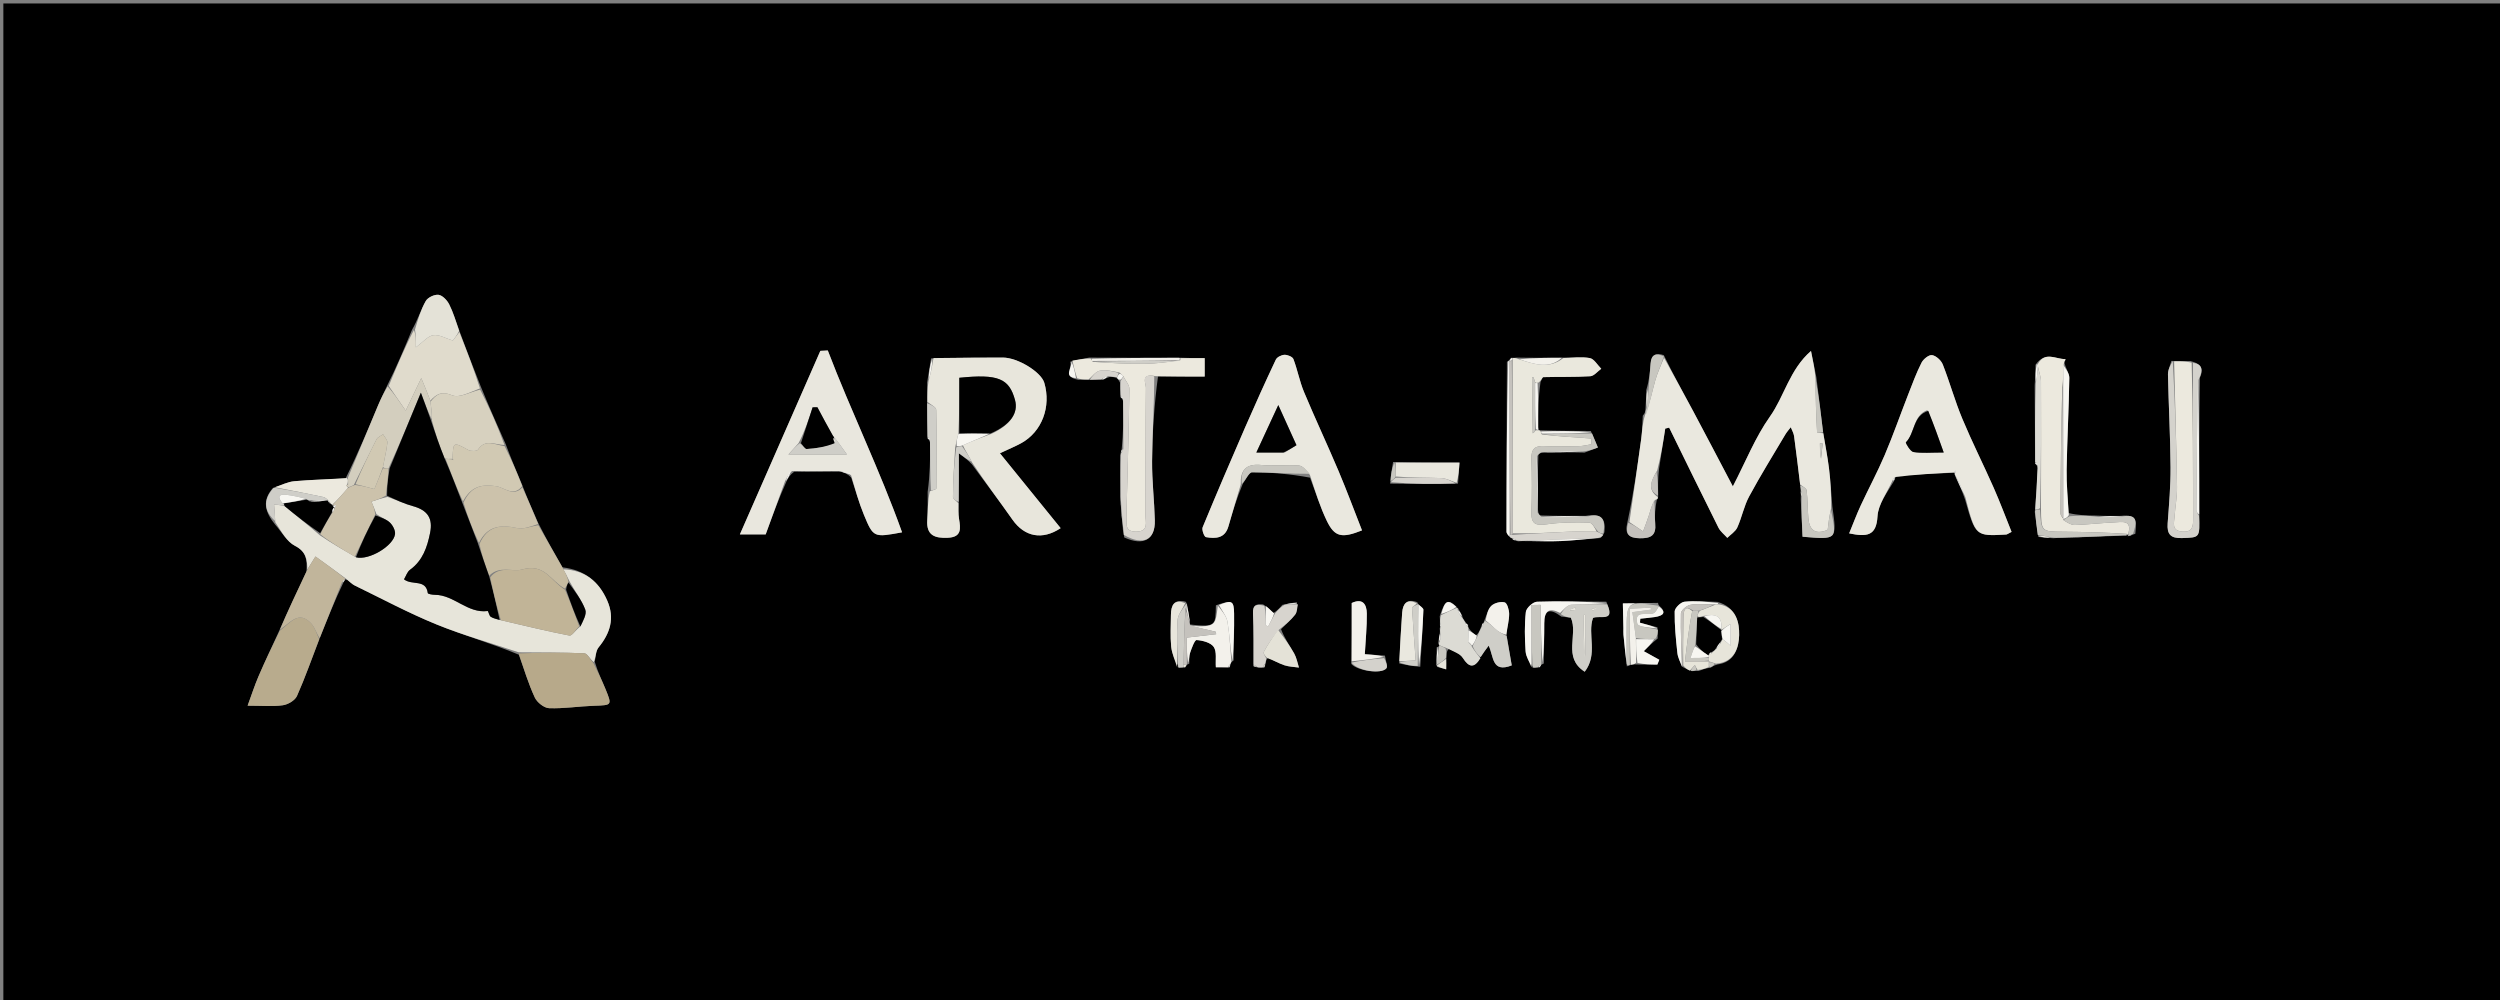 <svg version="1.1" id="Layer_1" xmlns="http://www.w3.org/2000/svg" xmlns:xlink="http://www.w3.org/1999/xlink" x="0px" y="0px"
	 width="100%" viewBox="0 0 790 316" enable-background="new 0 0 790 316" xml:space="preserve">
<rect x="0" y="0" width="790" height="316" fill="#808080" stroke="none"/>
<path fill="#000000" opacity="1" stroke="none" 
	d="
M534,317 
	C356.04,317 178.58,317 1.06,317 
	C1.06,211.731 1.06,106.461 1.06,1.096 
	C264.21,1.096 527.42,1.096 790.815,1.096 
	C790.815,106.333 790.815,211.667 790.815,317 
	C705.461,317 619.981,317 534,317 
M453.904,210.062 
	C453.904,210.062 453.829,210.108 454.158,210.744 
	C455.104,211.001 456.049,211.259 456.994,211.517 
	C457.012,210.291 457.029,209.066 457.057,207.146 
	C457.08,206.453 457.103,205.76 457.912,204.966 
	C459.385,205.914 461.373,206.534 462.23,207.876 
	C464.256,211.048 465.868,211.202 467.967,207.31 
	C468.754,206.256 469.542,205.202 470.422,204.024 
	C472.077,207.465 471.352,212.733 477.708,210.263 
	C477.147,207.058 476.615,204.019 475.977,200.12 
	C476.312,198.079 476.894,196.037 476.893,193.996 
	C476.892,192.715 476.25,190.558 475.48,190.353 
	C474.215,190.016 472.212,190.528 471.257,191.448 
	C470.13,192.533 469.788,194.433 468.937,196.371 
	C468.937,196.371 468.946,196.798 468.455,197.033 
	C468.337,197.345 468.22,197.656 467.851,198.569 
	C467.556,199.335 467.262,200.101 466.347,200.857 
	C465.582,200.18 464.817,199.503 464.045,198.384 
	C464.045,198.384 463.877,197.975 463.924,197.432 
	C463.632,197.228 463.339,197.024 462.889,196.281 
	C462.55,195.848 462.21,195.414 461.99,194.41 
	C461.627,193.792 461.264,193.174 460.746,192.212 
	C460.746,192.212 460.392,192.081 460.021,191.511 
	C457.507,189.245 456.565,189.721 454.956,194.735 
	C455.012,195.498 455.069,196.262 455.016,197.497 
	C455.016,197.497 455.127,197.968 454.962,198.645 
	C455.017,199.103 455.073,199.561 454.901,200.618 
	C454.758,201.302 454.615,201.986 454.482,203.098 
	C454.528,203.391 454.651,203.645 454.797,204.012 
	C454.797,204.012 454.779,204.333 454.006,204.552 
	C453.975,206.418 453.944,208.283 453.904,210.062 
M348.635,119.987 
	C349.118,119.707 349.602,119.428 350.792,119.076 
	C351.501,119.103 352.209,119.13 353.071,119.6 
	C353.255,119.879 353.513,120.042 353.92,120.911 
	C353.985,122.283 354.051,123.655 354.076,125.569 
	C354.375,125.754 354.673,125.939 354.983,127.041 
	C354.98,131.994 354.978,136.946 354.455,142.044 
	C354.342,142.352 354.229,142.66 353.944,143.888 
	C354.001,148.268 354.058,152.649 354.005,157.937 
	C354.326,161.664 354.648,165.391 355.257,169.837 
	C361.3,172.613 365.072,170.593 364.925,164.45 
	C364.775,158.202 364.005,151.959 364.06,145.718 
	C364.139,136.825 364.722,127.936 365.925,118.986 
	C370.825,118.986 375.725,118.986 380.68,118.986 
	C380.68,116.75 380.68,114.912 380.68,113.16 
	C377.892,113.16 375.442,113.16 372.066,113.014 
	C363.046,113.062 354.026,113.109 344.191,113.002 
	C342.42,113.317 340.65,113.631 338.173,114.327 
	C338.954,116.113 335.805,119.192 340.78,120.016 
	C341.85,119.978 342.919,119.94 344.787,120.056 
	C345.865,119.995 346.944,119.935 348.635,119.987 
M531.538,210.592 
	C531.538,210.592 531.565,210.68 532.069,210.957 
	C532.707,211.279 533.346,211.601 534.658,212.079 
	C535.113,212.029 535.568,211.979 536.743,212.033 
	C537.819,211.625 538.894,211.217 540.596,210.969 
	C541.066,210.652 541.536,210.335 542.765,209.957 
	C548.283,209.29 549.487,204.345 549.573,200.686 
	C549.662,196.936 548.739,191.865 542.692,190.194 
	C539.218,190.129 535.716,189.788 532.286,190.148 
	C531.109,190.272 529.211,192.133 529.195,193.223 
	C529.131,197.594 529.579,201.983 530.05,206.343 
	C530.209,207.819 530.996,209.227 531.538,210.592 
M448.802,210.691 
	C449.158,204.693 449.56,198.697 449.793,192.694 
	C449.814,192.137 448.753,191.538 448.215,191.025 
	C448.215,191.025 448.261,190.975 447.841,190.28 
	C444.676,189.087 443.316,190.689 443.093,193.565 
	C442.695,198.695 442.464,203.837 442.183,209.671 
	C444.129,210.079 446.076,210.487 448.802,210.691 
M520.228,123.225 
	C520.184,125.139 520.14,127.052 519.943,129.606 
	C519.906,130.042 519.869,130.478 519.116,131.365 
	C518.961,133.807 518.951,136.27 518.624,138.689 
	C517.439,147.458 516.148,156.213 514.195,165.333 
	C513.417,168.695 514.612,170.04 518.189,170.088 
	C521.72,170.137 523.401,169.184 523.04,165.392 
	C522.808,162.965 523.051,160.493 523.551,157.888 
	C523.909,157.687 523.996,157.403 523.986,156.155 
	C523.933,153.758 523.88,151.362 524.238,148.229 
	C524.898,143.964 525.557,139.699 526.217,135.434 
	C526.63,135.332 527.043,135.23 527.456,135.128 
	C532.631,145.668 537.772,156.226 543.024,166.727 
	C543.644,167.965 544.876,168.897 545.824,169.971 
	C546.907,168.883 548.399,167.981 548.993,166.672 
	C550.436,163.492 551.087,159.92 552.732,156.87 
	C556.325,150.209 560.327,143.768 564.191,137.254 
	C564.667,136.451 565.316,135.75 565.884,135.002 
	C566.245,135.941 566.799,136.853 566.932,137.823 
	C567.627,142.903 568.215,147.998 568.931,153.739 
	C568.994,154.171 569.057,154.603 569.005,155.67 
	C569.059,156.095 569.113,156.519 569.039,157.854 
	C569.229,161.812 569.42,165.77 569.604,169.605 
	C580.515,170.542 580.515,170.542 579.025,160.108 
	C578.684,156.09 578.46,152.058 577.968,148.058 
	C577.509,144.327 576.766,140.631 576.029,136.045 
	C575.39,130.685 574.752,125.324 573.96,119.158 
	C573.481,116.811 573.001,114.463 572.273,110.901 
	C565.491,116.808 563.855,125.221 559.299,131.64 
	C554.666,138.167 551.655,145.845 547.579,153.703 
	C543.073,145.147 539.089,137.503 535.029,129.9 
	C532.012,124.251 528.896,118.654 525.75,112.221 
	C523.35,111.431 521.805,112.008 521.597,114.787 
	C521.397,117.472 521.17,120.154 520.228,123.225 
M375.049,210.05 
	C375.049,210.05 375.082,210.105 375.808,209.706 
	C375.876,208.568 375.718,207.354 376.066,206.309 
	C376.563,204.816 377.522,202.208 378.123,202.253 
	C380.035,202.394 382.599,203.049 383.541,204.436 
	C384.561,205.937 384.04,208.485 384.211,210.855 
	C385.514,210.855 386.762,210.855 388.549,210.94 
	C388.647,210.633 388.746,210.325 389.001,209.539 
	C389.041,209.375 389.08,209.212 389.816,208.686 
	C389.878,203.764 390.03,198.84 389.974,193.919 
	C389.927,189.823 389.281,189.503 384.222,191.286 
	C384.031,197.412 384.517,198.315 376.086,197.349 
	C376.086,197.349 375.917,196.97 376.009,196.153 
	C375.702,194.387 375.395,192.621 375.093,190.919 
	C375.093,190.919 375.128,190.865 374.715,190.164 
	C371.056,189.186 370.033,191.209 370.014,194.325 
	C369.993,197.656 369.769,201.011 370.092,204.311 
	C370.31,206.536 371.323,208.684 372.656,211.017 
	C373.11,210.96 373.565,210.904 374.541,210.914 
	C374.732,210.63 374.922,210.347 375.049,210.05 
M517.877,209.99 
	C519.827,209.99 521.778,209.99 523.729,209.99 
	C523.931,209.49 524.133,208.991 524.336,208.491 
	C522.94,207.718 521.545,206.945 519.432,205.775 
	C520.743,204.464 521.956,203.252 523.824,201.769 
	C523.847,200.837 523.871,199.905 523.73,198.228 
	C521.892,197.742 520.054,197.255 518.217,196.769 
	C518.257,196.348 518.297,195.927 518.337,195.506 
	C519.863,195.337 521.395,195.218 522.912,194.988 
	C525.646,194.574 526.757,193.509 524.127,191.231 
	C524.127,191.231 524.153,191.415 523.939,190.511 
	C520.234,190.569 516.528,190.627 512.822,190.686 
	C512.882,193.322 512.944,195.959 513,198.596 
	C513.013,199.26 512.953,199.93 513.016,200.589 
	C513.322,203.753 513.658,206.914 514.089,210.582 
	C514.4,210.421 514.712,210.261 515.686,210.01 
	C516.125,209.953 516.565,209.895 517.877,209.99 
M671.834,169.247 
	C671.834,169.247 672.272,169.124 672.443,169.022 
	C672.443,169.022 672.48,168.826 672.545,168.793 
	C672.545,168.793 672.518,168.725 672.345,169.48 
	C672.92,169.326 673.494,169.172 674.768,168.664 
	C674.943,165.823 676.091,162.308 670.078,163.024 
	C667.733,163.049 665.388,163.075 662.16,162.92 
	C659.475,162.894 656.789,162.868 653.665,162.121 
	C653.445,157.57 652.976,153.014 653.054,148.467 
	C653.219,138.783 653.758,129.105 653.905,119.421 
	C653.928,117.932 652.683,116.423 652.267,114.198 
	C652.384,114.081 652.524,113.978 652.609,113.84 
	C652.669,113.741 652.655,113.597 652.673,113.472 
	C649.709,113.566 646.266,110.885 643.232,115.267 
	C643.196,117.166 643.16,119.065 642.956,121.892 
	C643.012,129.936 643.068,137.981 643.075,146.566 
	C643.373,146.754 643.67,146.942 643.98,147.987 
	C643.704,152.319 643.427,156.651 643.001,161.833 
	C643.304,164.23 643.607,166.627 644.146,169.671 
	C645.462,169.834 646.779,169.997 648.831,170.073 
	C649.565,170.01 650.299,169.947 651.893,170.005 
	C658.461,169.719 665.029,169.432 671.834,169.247 
M476.184,114.36 
	C476.126,132.232 476.059,150.104 476.052,167.976 
	C476.052,168.598 476.654,169.221 477.413,170.011 
	C477.413,170.011 477.88,170.03 478.046,170.541 
	C478.352,170.654 478.659,170.766 479.721,171.052 
	C480.491,170.996 481.261,170.939 482.958,170.995 
	C486.403,170.998 489.853,171.128 493.29,170.971 
	C497.237,170.79 501.173,170.355 505.733,170.014 
	C506.105,169.68 506.478,169.346 506.992,168.179 
	C507.454,164.36 506.395,162.058 501.034,163.018 
	C496.37,163.044 491.705,163.069 486.522,162.878 
	C486.315,162.573 486.108,162.269 485.995,161.037 
	C485.963,155.373 485.931,149.708 486.12,143.523 
	C486.426,143.315 486.731,143.106 487.953,142.991 
	C491.947,142.944 495.942,142.897 500.735,143.022 
	C502.133,142.486 503.532,141.95 504.931,141.414 
	C504.317,139.936 503.703,138.458 502.683,136.195 
	C497.458,136.177 492.233,136.16 486.594,135.98 
	C486.594,135.98 486.15,135.951 486.013,135.034 
	C486.049,130.369 486.084,125.703 486.809,120.704 
	C487.104,120.171 487.386,119.183 487.694,119.175 
	C492.634,119.045 497.587,119.196 502.513,118.893 
	C503.718,118.819 504.837,117.353 505.996,116.527 
	C504.8,115.348 503.745,113.403 502.378,113.152 
	C499.674,112.655 496.797,113.095 493.073,113.009 
	C488.718,113.057 484.363,113.105 479.342,112.996 
	C478.892,113.05 478.442,113.104 477.463,113.07 
	C477.298,113.367 477.133,113.664 476.184,114.36 
M487.043,210.015 
	C487.043,210.015 487.077,210.098 487.839,209.657 
	C487.894,205.426 487.999,201.196 487.988,196.965 
	C487.978,192.994 489.5,191.9 493.37,194.837 
	C494.496,194.965 495.622,195.092 496.386,195.179 
	C498.819,200.619 493.66,207.699 500.768,212.267 
	C505.078,206.666 501.547,200.475 503.388,195.265 
	C505.463,194.316 510.538,196.726 507.597,190.139 
	C500.288,190.092 492.974,189.886 485.677,190.151 
	C484.414,190.196 482.302,192.135 482.167,193.372 
	C481.72,197.476 481.809,201.672 482.086,205.806 
	C482.201,207.527 483.31,209.182 484.656,211.04 
	C485.12,210.975 485.585,210.91 486.577,210.865 
	C486.761,210.572 486.944,210.279 487.043,210.015 
M439.289,152.818 
	C446.207,152.928 453.125,153.038 460.732,152.825 
	C460.889,150.593 461.046,148.362 461.198,146.192 
	C453.802,146.192 447.418,146.192 440.212,146 
	C439.858,148.004 439.505,150.008 439.289,152.818 
M293.957,140.069 
	C293.925,145.022 293.894,149.974 293.14,155.401 
	C293.11,158.377 293.225,161.363 293.018,164.327 
	C292.679,169.196 295.399,170.117 299.48,169.937 
	C303.929,169.741 303.56,167.045 303.054,163.967 
	C302.789,162.35 302.903,160.671 302.994,158.095 
	C302.994,153.436 302.994,148.777 302.994,143.231 
	C304.846,144.609 305.828,145.339 307.109,146.703 
	C311.398,152.535 315.787,158.296 319.946,164.219 
	C323.743,169.626 329.338,170.785 335.164,166.895 
	C328.804,159.051 322.453,151.219 315.975,143.23 
	C318.985,141.815 320.887,141.037 322.679,140.056 
	C329.227,136.475 332.231,128.551 329.994,120.951 
	C329.004,117.589 321.661,113.011 316.897,112.991 
	C309.594,112.962 302.291,113.09 294.219,113.263 
	C293.856,115.506 293.493,117.748 292.977,120.854 
	C293.013,122.899 293.048,124.943 292.93,127.896 
	C292.989,131.274 293.048,134.652 293.078,138.573 
	C293.374,138.767 293.67,138.961 293.957,140.069 
M437.634,207.169 
	C435.864,207.048 434.094,206.927 431.281,206.736 
	C431.524,202.318 431.965,198.094 431.914,193.876 
	C431.88,190.999 430.639,188.909 427.143,190.552 
	C427.143,196.762 427.143,202.869 427.003,209.792 
	C428.933,212.017 436.56,213.12 438.1,211.179 
	C438.585,210.568 437.947,209.066 437.634,207.169 
M86.195,154.257 
	C82.832,158.126 83.61,161.707 86.974,165.81 
	C89.016,168.096 90.654,171.176 93.2,172.474 
	C96.719,174.268 97.11,176.807 96.841,180.649 
	C93.94,186.764 91.039,192.88 88.023,199.774 
	C85.905,204.417 83.711,209.029 81.695,213.717 
	C80.477,216.551 79.533,219.503 78.247,222.993 
	C82.767,222.993 86.125,223.315 89.373,222.858 
	C91.011,222.628 93.218,221.328 93.845,219.922 
	C96.457,214.061 98.567,207.977 101.179,201.314 
	C103.458,195.58 105.737,189.846 108.562,183.973 
	C108.767,183.668 108.972,183.363 109.097,183.062 
	C109.097,183.062 109.146,183.125 109.815,183.292 
	C110.573,183.875 111.257,184.61 112.099,185.019 
	C120.657,189.18 129.072,193.702 137.866,197.291 
	C146.329,200.744 155.192,203.217 163.949,206.887 
	C165.587,211.417 166.976,216.062 168.997,220.414 
	C169.716,221.963 171.937,223.732 173.529,223.787 
	C178.234,223.951 182.964,223.177 187.692,223.018 
	C193.392,222.826 193.442,222.917 191.348,217.773 
	C190.262,215.106 188.976,212.519 187.926,209.109 
	C188.304,207.583 188.238,205.692 189.138,204.594 
	C192.83,200.097 194.317,195.344 191.895,189.803 
	C189.248,183.747 184.815,180.152 177.757,179.277 
	C175.208,174.836 172.66,170.396 170.035,165.196 
	C168.381,161.455 166.727,157.713 164.996,153.215 
	C163.28,149.142 161.564,145.069 159.756,140.257 
	C157.19,134.498 154.624,128.739 151.95,122.213 
	C149.685,116.455 147.42,110.698 145.036,104.177 
	C144.033,101.494 143.233,98.707 141.943,96.169 
	C141.284,94.873 139.84,93.341 138.577,93.165 
	C137.303,92.987 135.183,93.998 134.544,95.12 
	C132.978,97.868 132.053,100.981 130.193,104.229 
	C127.743,110.135 125.292,116.041 122.177,122.214 
	C121.298,124.11 120.361,125.981 119.552,127.906 
	C116.336,135.559 113.16,143.229 109.184,151.233 
	C103.795,151.484 98.393,151.582 93.024,152.063 
	C90.927,152.251 88.908,153.301 86.195,154.257 
M399.144,191 
	C397.052,190.745 395.833,191.15 395.95,193.781 
	C396.19,199.187 396.102,204.608 396.062,210.554 
	C396.366,210.656 396.67,210.758 397.649,211.003 
	C398.106,210.962 398.562,210.922 399.567,210.964 
	C399.672,210.65 399.776,210.336 400.006,209.372 
	C400.046,208.932 400.086,208.493 400.725,207.814 
	C402.43,208.632 404.078,209.62 405.857,210.216 
	C407.312,210.703 408.924,210.722 410.467,210.948 
	C409.984,209.461 409.723,207.85 408.971,206.515 
	C407.527,203.95 405.805,201.543 404.811,198.822 
	C406.318,197.301 407.971,195.893 409.27,194.21 
	C409.904,193.39 409.877,192.06 409.805,190.298 
	C408.473,190.514 407.141,190.73 405.239,191.128 
	C404.474,192.021 403.71,192.914 402.301,193.811 
	C401.542,192.92 400.783,192.03 399.144,191 
M695.153,119.363 
	C696.341,116.835 695.892,114.997 692.133,114.072 
	C690.429,114.114 688.726,114.156 686.155,114.055 
	C685.777,115.486 685.046,116.924 685.077,118.346 
	C685.283,128.102 685.827,137.853 685.897,147.608 
	C685.94,153.53 685.415,159.462 684.979,165.378 
	C684.727,168.796 685.882,170.148 689.485,170.028 
	C695.166,169.837 695.173,170.048 694.997,162.039 
	C694.953,148.042 694.909,134.045 695.153,119.363 
M392.747,152.806 
	C393.712,151.563 394.68,149.249 395.642,149.251 
	C401.737,149.265 407.83,149.791 413.964,150.938 
	C415.718,155.522 417.169,160.252 419.304,164.651 
	C421.743,169.674 423.985,170.175 430.391,167.601 
	C427.932,161.349 425.599,155.034 422.978,148.84 
	C419.436,140.468 415.562,132.235 412.059,123.847 
	C410.665,120.506 410.012,116.861 408.72,113.469 
	C408.439,112.731 406.86,112.088 405.902,112.119 
	C404.946,112.15 403.535,112.853 403.156,113.654 
	C399.831,120.695 396.624,127.794 393.515,134.935 
	C388.934,145.458 384.415,156.01 380.036,166.618 
	C379.702,167.427 380.534,169.641 381.077,169.735 
	C384.094,170.256 387.082,170.174 388.175,166.344 
	C389.435,161.93 390.768,157.537 392.747,152.806 
M250.987,149.043 
	C255.665,148.984 260.342,148.926 265.723,149.006 
	C266.803,149.377 267.882,149.748 268.987,150.918 
	C270.308,154.843 271.415,158.856 272.995,162.674 
	C275.996,169.92 276.109,169.873 285.049,168.212 
	C278.032,148.536 268.93,130.006 261.582,110.753 
	C260.798,110.795 260.014,110.836 259.23,110.877 
	C250.852,129.989 242.473,149.101 233.806,168.872 
	C237.488,168.872 239.617,168.872 241.954,168.872 
	C244.001,163.248 246.023,157.693 248.635,151.885 
	C249.112,150.967 249.589,150.049 250.987,149.043 
M620.969,157.885 
	C624.263,169.456 624.264,169.459 633.943,168.913 
	C634.244,168.896 634.531,168.638 635.655,168.08 
	C633.8,163.473 632.045,158.749 630.012,154.148 
	C626.774,146.821 623.151,139.659 620.071,132.27 
	C617.744,126.69 616.136,120.814 613.921,115.183 
	C613.412,113.89 611.835,112.443 610.547,112.217 
	C609.572,112.046 607.79,113.457 607.214,114.593 
	C605.566,117.84 604.304,121.287 602.976,124.689 
	C600.486,131.068 598.227,137.542 595.55,143.84 
	C593.26,149.227 590.466,154.397 588.001,159.713 
	C586.684,162.554 585.591,165.5 584.336,168.548 
	C589.905,169.696 592.927,169.417 593.29,163.178 
	C593.514,159.326 596.353,155.627 598.55,151.933 
	C598.653,151.63 598.756,151.327 599.227,150.276 
	C605.313,149.947 611.399,149.618 617.615,149.38 
	C617.615,149.38 617.703,149.513 617.583,149.752 
	C617.583,149.752 617.75,149.962 617.971,150.695 
	C618.967,152.832 619.963,154.968 620.969,157.885 
z"/>
<path fill="#EAE8DF" opacity="1" stroke="none" 
	d="
M576.147,136.92 
	C576.766,140.631 577.509,144.327 577.968,148.058 
	C578.46,152.058 578.684,156.09 578.639,160.644 
	C578.014,163.267 577.776,165.352 577.539,167.427 
	C573.698,169.035 571.784,167.597 571.452,163.799 
	C571.194,160.85 571.26,157.868 570.892,154.937 
	C570.806,154.246 569.555,153.7 568.84,153.087 
	C568.215,147.998 567.627,142.903 566.932,137.823 
	C566.799,136.853 566.245,135.941 565.884,135.002 
	C565.316,135.75 564.667,136.451 564.191,137.254 
	C560.327,143.768 556.325,150.209 552.732,156.87 
	C551.087,159.92 550.436,163.492 548.993,166.672 
	C548.399,167.981 546.907,168.883 545.824,169.971 
	C544.876,168.897 543.644,167.965 543.024,166.727 
	C537.772,156.226 532.631,145.668 527.456,135.128 
	C527.043,135.23 526.63,135.332 526.217,135.434 
	C525.557,139.699 524.898,143.964 523.663,148.687 
	C521.759,151.919 520.483,154.689 523.81,157.037 
	C523.996,157.403 523.909,157.687 522.917,158.027 
	C521.86,159.779 521.5,161.413 520.998,163.003 
	C520.474,164.662 519.814,166.277 519.214,167.912 
	C517.775,166.932 516.336,165.953 514.897,164.973 
	C516.148,156.213 517.439,147.458 518.624,138.689 
	C518.951,136.27 518.961,133.807 519.868,131.08 
	C521.416,127.276 522.074,123.717 523.054,120.25 
	C523.753,117.781 524.886,115.435 525.825,113.034 
	C528.896,118.654 532.012,124.251 535.029,129.9 
	C539.089,137.503 543.073,145.147 547.579,153.703 
	C551.655,145.845 554.666,138.167 559.299,131.64 
	C563.855,125.221 565.491,116.808 572.273,110.901 
	C573.001,114.463 573.481,116.811 573.731,119.842 
	C573.704,125.884 573.89,131.245 574.193,136.599 
	C574.201,136.742 575.468,136.814 576.147,136.92 
M575.444,144.99 
	C575.619,143.374 575.795,141.759 575.97,140.143 
	C575.675,140.132 575.38,140.12 575.084,140.109 
	C575.084,141.561 575.084,143.014 575.444,144.99 
z"/>
<path fill="#E7E5DA" opacity="1" stroke="none" 
	d="
M97.107,179.978 
	C97.11,176.807 96.719,174.268 93.2,172.474 
	C90.654,171.176 89.016,168.096 86.989,165.019 
	C86.886,162.777 86.766,161.325 86.611,159.439 
	C87.807,159.545 88.855,159.638 89.956,159.936 
	C93.69,163.026 97.372,165.91 101.086,169.153 
	C104.79,171.647 108.463,173.784 112.48,176.098 
	C116.538,177.186 124.346,172.509 124.828,168.793 
	C124.978,167.635 124.123,166.013 123.214,165.139 
	C122.096,164.065 120.44,163.552 118.952,162.457 
	C118.385,160.918 117.882,159.718 117.378,158.518 
	C118.937,157.996 120.496,157.475 122.434,157.02 
	C125.333,158.042 127.797,159.207 130.387,159.909 
	C135.161,161.204 136.849,163.801 135.905,168.422 
	C134.974,172.979 133.578,177.142 129.575,180.043 
	C128.664,180.703 128.269,182.075 127.667,183.07 
	C130.236,185.098 134.575,182.882 135.182,187.42 
	C135.22,187.702 136.629,187.96 137.4,187.96 
	C143.476,187.963 147.736,193.921 154.098,193.081 
	C154.324,193.051 154.552,194.552 155.072,194.897 
	C155.884,195.436 156.947,195.598 158.277,195.989 
	C165.744,197.707 172.816,199.469 179.963,200.84 
	C180.763,200.994 181.988,198.929 183.4,197.962 
	C184.225,196.206 185.489,194.072 184.941,192.622 
	C183.785,189.561 181.681,186.858 179.943,183.669 
	C179.283,182.189 178.646,181.05 178.009,179.91 
	C184.815,180.152 189.248,183.747 191.895,189.803 
	C194.317,195.344 192.83,200.097 189.138,204.594 
	C188.238,205.692 188.304,207.583 187.643,209.241 
	C186.466,208.352 185.61,206.49 184.672,206.447 
	C177.75,206.135 170.812,206.185 163.879,206.121 
	C155.192,203.217 146.329,200.744 137.866,197.291 
	C129.072,193.702 120.657,189.18 112.099,185.019 
	C111.257,184.61 110.573,183.875 109.35,182.876 
	C105.775,180.224 102.666,177.988 99.686,175.844 
	C98.786,177.287 97.947,178.632 97.107,179.978 
z"/>
<path fill="#E8E6DC" opacity="1" stroke="none" 
	d="
M294.988,113.151 
	C302.291,113.09 309.594,112.962 316.897,112.991 
	C321.661,113.011 329.004,117.589 329.994,120.951 
	C332.231,128.551 329.227,136.475 322.679,140.056 
	C320.887,141.037 318.985,141.815 315.975,143.23 
	C322.453,151.219 328.804,159.051 335.164,166.895 
	C329.338,170.785 323.743,169.626 319.946,164.219 
	C315.787,158.296 311.398,152.535 307.225,146.217 
	C306.229,144.15 305.117,142.569 304.272,140.711 
	C307.356,139.337 310.173,138.239 313.353,137.061 
	C319.36,134.236 321.851,130.492 320.747,126.417 
	C318.89,119.564 315.377,118.124 303.135,119.378 
	C303.135,125.209 303.135,131.074 302.846,137.166 
	C302.372,138.596 302.187,139.798 301.837,141.385 
	C301.463,146.847 301.186,151.924 301.129,157.004 
	C301.122,157.669 302.245,158.347 302.845,159.02 
	C302.903,160.671 302.789,162.35 303.054,163.967 
	C303.56,167.045 303.929,169.741 299.48,169.937 
	C295.399,170.117 292.679,169.196 293.018,164.327 
	C293.225,161.363 293.11,158.377 293.83,155.261 
	C294.997,154.864 295.888,154.61 295.891,154.347 
	C295.971,146.06 296.05,137.771 295.846,129.489 
	C295.825,128.633 294.047,127.82 293.084,126.987 
	C293.048,124.943 293.013,122.899 293.423,120.339 
	C294.241,117.6 294.615,115.375 294.988,113.151 
z"/>
<path fill="#EAE8DF" opacity="1" stroke="none" 
	d="
M598.019,151.859 
	C596.353,155.627 593.514,159.326 593.29,163.178 
	C592.927,169.417 589.905,169.696 584.336,168.548 
	C585.591,165.5 586.684,162.554 588.001,159.713 
	C590.466,154.397 593.26,149.227 595.55,143.84 
	C598.227,137.542 600.486,131.068 602.976,124.689 
	C604.304,121.287 605.566,117.84 607.214,114.593 
	C607.79,113.457 609.572,112.046 610.547,112.217 
	C611.835,112.443 613.412,113.89 613.921,115.183 
	C616.136,120.814 617.744,126.69 620.071,132.27 
	C623.151,139.659 626.774,146.821 630.012,154.148 
	C632.045,158.749 633.8,163.473 635.655,168.08 
	C634.531,168.638 634.244,168.896 633.943,168.913 
	C624.264,169.459 624.263,169.456 621.072,157.184 
	C620.033,154.309 618.891,152.136 617.75,149.962 
	C617.75,149.962 617.583,149.752 617.814,149.499 
	C618.04,149.058 618.035,148.869 618.03,148.681 
	C617.849,148.883 617.667,149.086 617.485,149.289 
	C611.399,149.618 605.313,149.947 598.858,150.739 
	C598.26,151.368 598.103,151.588 598.019,151.859 
M609.046,129.594 
	C604.41,131.351 605.189,136.814 602.254,139.789 
	C602.108,139.938 603.65,142.675 604.631,142.837 
	C607.318,143.279 610.126,142.989 614.213,142.989 
	C612.468,138.087 611.043,134.084 609.046,129.594 
z"/>
<path fill="#E9E7DE" opacity="1" stroke="none" 
	d="
M248.044,152.138 
	C246.023,157.693 244.001,163.248 241.954,168.872 
	C239.617,168.872 237.488,168.872 233.806,168.872 
	C242.473,149.101 250.852,129.989 259.23,110.877 
	C260.014,110.836 260.798,110.795 261.582,110.753 
	C268.93,130.006 278.032,148.536 285.049,168.212 
	C276.109,169.873 275.996,169.92 272.995,162.674 
	C271.415,158.856 270.308,154.843 268.935,150.176 
	C267.595,149.245 266.307,149.056 265.02,148.867 
	C260.342,148.926 255.665,148.984 250.319,148.834 
	C249.116,149.796 248.58,150.967 248.044,152.138 
M262.99,137.518 
	C261.428,134.579 259.865,131.64 258.303,128.701 
	C257.798,128.704 257.293,128.707 256.788,128.71 
	C255.557,132.488 254.326,136.265 252.33,140.06 
	C251.508,140.974 250.686,141.887 249.133,143.611 
	C255.825,143.611 261.148,143.611 267.614,143.611 
	C265.897,141.16 264.732,139.498 262.99,137.518 
z"/>
<path fill="#EAE8DF" opacity="1" stroke="none" 
	d="
M392.069,153.135 
	C390.768,157.537 389.435,161.93 388.175,166.344 
	C387.082,170.174 384.094,170.256 381.077,169.735 
	C380.534,169.641 379.702,167.427 380.036,166.618 
	C384.415,156.01 388.934,145.458 393.515,134.935 
	C396.624,127.794 399.831,120.695 403.156,113.654 
	C403.535,112.853 404.946,112.15 405.902,112.119 
	C406.86,112.088 408.439,112.731 408.72,113.469 
	C410.012,116.861 410.665,120.506 412.059,123.847 
	C415.562,132.235 419.436,140.468 422.978,148.84 
	C425.599,155.034 427.932,161.349 430.391,167.601 
	C423.985,170.175 421.743,169.674 419.304,164.651 
	C417.169,160.252 415.718,155.522 413.951,150.118 
	C412.766,148.531 411.636,147.186 410.417,147.1 
	C406.467,146.822 402.453,147.319 398.521,146.931 
	C393.625,146.447 391.914,148.669 392.069,153.135 
M405.981,142.998 
	C407.225,142.219 408.469,141.439 409.679,140.681 
	C407.9,136.751 406.115,132.806 403.942,128.007 
	C401.4,133.5 399.283,138.074 397.003,142.999 
	C400.17,142.999 402.647,142.999 405.981,142.998 
z"/>
<path fill="#EAE8DD" opacity="1" stroke="none" 
	d="
M493.992,113.148 
	C496.797,113.095 499.674,112.655 502.378,113.152 
	C503.745,113.403 504.8,115.348 505.996,116.527 
	C504.837,117.353 503.718,118.819 502.513,118.893 
	C497.587,119.196 492.634,119.045 487.694,119.175 
	C487.386,119.183 487.104,120.171 486.211,120.877 
	C485.444,121.048 485.276,121.047 485.069,120.719 
	C484.865,119.981 484.71,119.564 484.516,119.166 
	C484.498,119.129 484.112,119.21 484.112,119.234 
	C484.176,125.131 484.259,131.027 484.341,136.924 
	C484.545,136.767 484.776,136.635 484.941,136.445 
	C485.037,136.334 485.027,136.132 485.336,135.966 
	C485.788,135.958 485.969,135.954 486.15,135.951 
	C486.15,135.951 486.594,135.98 486.796,136.281 
	C486.997,136.581 487.002,137.02 487.239,137.299 
	C492.585,137.906 497.695,138.235 502.804,138.563 
	C502.818,139.173 502.832,139.784 502.846,140.394 
	C501.536,140.601 500.229,140.958 498.915,140.987 
	C495.268,141.067 491.611,141.15 487.971,140.963 
	C484.957,140.809 483.835,141.918 483.931,144.968 
	C484.107,150.601 484.119,156.249 483.933,161.882 
	C483.807,165.714 485.411,166.161 488.816,165.673 
	C493.209,165.043 497.718,165.006 502.163,165.141 
	C503.138,165.171 504.058,167.001 504.535,168.005 
	C501.258,168.006 498.447,167.902 495.645,168.026 
	C489.757,168.287 483.875,168.667 477.991,168.53 
	C477.985,150.077 477.98,132.091 477.984,113.869 
	C477.993,113.633 477.992,113.159 477.992,113.159 
	C478.442,113.104 478.892,113.05 479.783,113.454 
	C484.897,115.158 489.585,116.688 493.992,113.148 
z"/>
<path fill="#E0DBCC" opacity="1" stroke="none" 
	d="
M122.842,121.947 
	C125.292,116.041 127.743,110.135 130.799,104.287 
	C131.405,105.732 131.405,107.119 131.405,109.766 
	C133.726,108.061 135.208,106.181 136.932,105.923 
	C138.757,105.65 140.812,106.922 143.099,107.62 
	C143.622,106.938 144.389,105.94 145.155,104.941 
	C147.42,110.698 149.685,116.455 151.668,122.734 
	C148.524,123.908 145.132,125.84 142.921,124.924 
	C139.398,123.464 137.839,124.657 135.982,126.604 
	C135.103,124.243 134.271,122.245 133.117,119.475 
	C131.259,123.364 129.885,126.239 128.202,129.762 
	C126.205,126.851 124.524,124.399 122.842,121.947 
z"/>
<path fill="#ECE9DE" opacity="1" stroke="none" 
	d="
M338.879,113.945 
	C340.65,113.631 342.42,113.317 344.602,113.303 
	C345.012,113.604 345.024,114.05 345.325,114.333 
	C351.045,114.745 356.466,115.025 361.882,114.955 
	C365.582,114.907 369.276,114.371 372.98,113.831 
	C372.986,113.607 372.993,113.16 372.993,113.16 
	C375.442,113.16 377.892,113.16 380.68,113.16 
	C380.68,114.912 380.68,116.75 380.68,118.986 
	C375.725,118.986 370.825,118.986 365.171,118.869 
	C360.244,117.845 362.12,121.216 362.105,122.513 
	C361.947,135.976 362.046,149.442 361.972,162.906 
	C361.961,164.973 363.064,167.897 359.143,167.989 
	C354.841,168.09 356.29,164.901 356.02,162.698 
	C355.94,162.044 356.003,161.37 356.02,160.705 
	C356.339,148.112 356.72,135.519 356.893,122.924 
	C356.91,121.632 355.681,120.323 354.908,118.802 
	C354.52,118.382 354.255,118.184 353.702,117.7 
	C351.444,117.281 349.391,116.755 347.53,117.146 
	C346.215,117.422 345.159,118.939 343.988,119.901 
	C342.919,119.94 341.85,119.978 340.393,119.536 
	C339.631,117.353 339.255,115.649 338.879,113.945 
z"/>
<path fill="#B7A98A" opacity="1" stroke="none" 
	d="
M163.914,206.504 
	C170.812,206.185 177.75,206.135 184.672,206.447 
	C185.61,206.49 186.466,208.352 187.571,209.634 
	C188.976,212.519 190.262,215.106 191.348,217.773 
	C193.442,222.917 193.392,222.826 187.692,223.018 
	C182.964,223.177 178.234,223.951 173.529,223.787 
	C171.937,223.732 169.716,221.963 168.997,220.414 
	C166.976,216.062 165.587,211.417 163.914,206.504 
z"/>
<path fill="#ECE9DE" opacity="1" stroke="none" 
	d="
M643.992,114.973 
	C646.266,110.885 649.709,113.566 652.673,113.472 
	C652.655,113.597 652.669,113.741 652.609,113.84 
	C652.524,113.978 652.384,114.081 652.143,115.008 
	C652.001,117.901 651.985,119.984 651.677,122.357 
	C651.282,135.855 651.166,149.065 651.112,162.275 
	C651.11,162.841 651.677,163.409 651.991,163.981 
	C652.002,163.985 652.006,164.008 652.106,164.399 
	C653.362,165.186 654.531,165.95 655.672,165.911 
	C659.772,165.772 663.857,165.264 667.957,165.09 
	C670.427,164.986 673.883,164.076 672.48,168.826 
	C672.48,168.826 672.443,169.022 672.021,168.689 
	C665.015,168.239 658.432,168.072 651.848,168.021 
	C645.039,167.968 645.038,168.017 644.952,160.612 
	C644.983,146.973 645.031,133.788 644.963,120.603 
	C644.955,119.051 644.315,117.502 643.968,115.707 
	C643.969,115.462 643.992,114.973 643.992,114.973 
z"/>
<path fill="#B8AB8D" opacity="1" stroke="none" 
	d="
M100.861,201.974 
	C98.567,207.977 96.457,214.061 93.845,219.922 
	C93.218,221.328 91.011,222.628 89.373,222.858 
	C86.125,223.315 82.767,222.993 78.247,222.993 
	C79.533,219.503 80.477,216.551 81.695,213.717 
	C83.711,209.029 85.905,204.417 88.416,199.326 
	C91.736,196.867 94.356,192.711 98.35,197.024 
	C99.559,198.329 100.044,200.305 100.861,201.974 
z"/>
<path fill="#D7D1BF" opacity="1" stroke="none" 
	d="
M136.029,126.968 
	C137.839,124.657 139.398,123.464 142.921,124.924 
	C145.132,125.84 148.524,123.908 151.722,123.117 
	C154.624,128.739 157.19,134.498 159.411,140.617 
	C156.298,140.551 153.376,138.572 151.033,142.102 
	C150.696,142.61 148.819,142.642 148.025,142.212 
	C143.175,139.584 143.211,139.519 143.004,144.997 
	C143,145 142.994,145.008 142.633,145.008 
	C141.792,145.028 141.311,145.049 140.504,144.879 
	C138.844,140.794 137.511,136.899 136.507,132.925 
	C136.567,130.887 136.298,128.927 136.029,126.968 
z"/>
<path fill="#C6BBA1" opacity="1" stroke="none" 
	d="
M177.883,179.593 
	C178.646,181.05 179.283,182.189 179.636,183.757 
	C179.178,184.789 179.004,185.393 178.475,185.989 
	C174.015,183.616 172.124,177.88 164.969,179.961 
	C162.047,180.811 157.833,178.612 154.587,181.925 
	C153.269,178.519 152.222,175.257 151.513,171.92 
	C153.985,166.153 158.169,165.737 163.418,166.87 
	C165.487,167.317 167.871,166.304 170.112,165.956 
	C172.66,170.396 175.208,174.836 177.883,179.593 
M176.572,181.514 
	C176.572,181.514 176.476,181.568 176.572,181.514 
z"/>
<path fill="#ECE9DE" opacity="1" stroke="none" 
	d="
M687.023,114.197 
	C688.726,114.156 690.429,114.114 692.561,114.592 
	C692.995,131.374 692.979,147.637 693.028,163.9 
	C693.036,166.315 692.865,168.205 689.658,167.982 
	C686.098,167.736 687.04,165.256 687.168,163.241 
	C687.366,160.121 687.997,157.006 687.948,153.896 
	C687.739,140.662 687.348,127.43 687.023,114.197 
z"/>
<path fill="#CCC2AB" opacity="1" stroke="none" 
	d="
M170.073,165.576 
	C167.871,166.304 165.487,167.317 163.418,166.87 
	C158.169,165.737 153.985,166.153 151.348,171.581 
	C149.288,167.21 147.731,163.103 146.461,158.804 
	C148.675,154.043 151.719,152.862 156.794,153.634 
	C159.294,154.014 162.29,157.169 165.074,153.972 
	C166.727,157.713 168.381,161.455 170.073,165.576 
z"/>
<path fill="#D1C9B3" opacity="1" stroke="none" 
	d="
M165.035,153.593 
	C162.29,157.169 159.294,154.014 156.794,153.634 
	C151.719,152.862 148.675,154.043 146.293,158.464 
	C144.17,153.901 142.5,149.485 140.831,145.07 
	C141.311,145.049 141.792,145.028 142.691,145.137 
	C143.191,145.312 143.272,145.358 143.354,145.404 
	C143.238,145.268 143.123,145.131 143.007,144.994 
	C143.211,139.519 143.175,139.584 148.025,142.212 
	C148.819,142.642 150.696,142.61 151.033,142.102 
	C153.376,138.572 156.298,140.551 159.457,140.986 
	C161.564,145.069 163.28,149.142 165.035,153.593 
z"/>
<path fill="#D3CEBE" opacity="1" stroke="none" 
	d="
M135.982,126.604 
	C136.298,128.927 136.567,130.887 136.432,132.54 
	C135.115,129.78 134.202,127.326 132.998,124.09 
	C129.461,132.659 126.284,140.357 122.756,148.036 
	C121.937,148.007 121.469,147.997 121.011,147.589 
	C121.518,144.762 122.177,142.35 122.42,139.897 
	C122.503,139.063 121.535,138.124 121.047,137.233 
	C120.345,137.754 119.347,138.123 118.988,138.821 
	C116.582,143.507 114.311,148.263 111.818,153.239 
	C111.075,153.662 110.509,153.842 109.967,154.007 
	C109.989,153.991 109.962,154.038 109.975,153.774 
	C109.992,153.334 109.994,153.158 110.003,152.634 
	C109.996,151.821 109.983,151.357 109.969,150.893 
	C113.16,143.229 116.336,135.559 119.552,127.906 
	C120.361,125.981 121.298,124.11 122.51,122.08 
	C124.524,124.399 126.205,126.851 128.202,129.762 
	C129.885,126.239 131.259,123.364 133.117,119.475 
	C134.271,122.245 135.103,124.243 135.982,126.604 
z"/>
<path fill="#D7D4CE" opacity="1" stroke="none" 
	d="
M355.03,119.022 
	C355.681,120.323 356.91,121.632 356.893,122.924 
	C356.72,135.519 356.339,148.112 356.02,160.705 
	C356.003,161.37 355.94,162.044 356.02,162.698 
	C356.29,164.901 354.841,168.09 359.143,167.989 
	C363.064,167.897 361.961,164.973 361.972,162.906 
	C362.046,149.442 361.947,135.976 362.105,122.513 
	C362.12,121.216 360.244,117.845 364.754,118.899 
	C364.722,127.936 364.139,136.825 364.06,145.718 
	C364.005,151.959 364.775,158.202 364.925,164.45 
	C365.072,170.593 361.3,172.613 355.114,169.014 
	C354.685,164.471 354.401,160.75 354.116,157.03 
	C354.058,152.649 354.001,148.268 354.24,143.316 
	C354.722,142.483 354.868,142.201 354.975,141.899 
	C354.978,136.946 354.98,131.994 354.885,126.359 
	C354.682,125.337 354.458,125.121 354.116,125.028 
	C354.051,123.655 353.985,122.283 354.134,120.388 
	C354.575,119.584 354.802,119.303 355.03,119.022 
z"/>
<path fill="#C1B59B" opacity="1" stroke="none" 
	d="
M101.02,201.644 
	C100.044,200.305 99.559,198.329 98.35,197.024 
	C94.356,192.711 91.736,196.867 88.474,198.936 
	C91.039,192.88 93.94,186.764 96.974,180.313 
	C97.947,178.632 98.786,177.287 99.686,175.844 
	C102.666,177.988 105.775,180.224 109.015,182.793 
	C109.146,183.125 109.097,183.062 108.844,183.091 
	C108.399,183.45 108.208,183.781 108.016,184.112 
	C105.737,189.846 103.458,195.58 101.02,201.644 
z"/>
<path fill="#D4D2CC" opacity="1" stroke="none" 
	d="
M686.589,114.126 
	C687.348,127.43 687.739,140.662 687.948,153.896 
	C687.997,157.006 687.366,160.121 687.168,163.241 
	C687.04,165.256 686.098,167.736 689.658,167.982 
	C692.865,168.205 693.036,166.315 693.028,163.9 
	C692.979,147.637 692.995,131.374 692.983,114.656 
	C695.892,114.997 696.341,116.835 694.734,120.012 
	C694.224,134.188 694.122,147.715 694.078,161.242 
	C694.076,161.816 694.599,162.391 694.878,162.966 
	C695.173,170.048 695.166,169.837 689.485,170.028 
	C685.882,170.148 684.727,168.796 684.979,165.378 
	C685.415,159.462 685.94,153.53 685.897,147.608 
	C685.827,137.853 685.283,128.102 685.077,118.346 
	C685.046,116.924 685.777,115.486 686.589,114.126 
z"/>
<path fill="#E4E2D7" opacity="1" stroke="none" 
	d="
M145.095,104.559 
	C144.389,105.94 143.622,106.938 143.099,107.62 
	C140.812,106.922 138.757,105.65 136.932,105.923 
	C135.208,106.181 133.726,108.061 131.405,109.766 
	C131.405,107.119 131.405,105.732 131.138,104.146 
	C132.053,100.981 132.978,97.868 134.544,95.12 
	C135.183,93.998 137.303,92.987 138.577,93.165 
	C139.84,93.341 141.284,94.873 141.943,96.169 
	C143.233,98.707 144.033,101.494 145.095,104.559 
z"/>
<path fill="#D7D4CE" opacity="1" stroke="none" 
	d="
M400.126,208.054 
	C400.086,208.493 400.046,208.932 399.751,209.785 
	C399.255,210.368 399.095,210.596 399.018,210.881 
	C398.562,210.922 398.106,210.962 397.223,210.749 
	C396.632,210.268 396.416,210.11 396.149,210.022 
	C396.102,204.608 396.19,199.187 395.95,193.781 
	C395.833,191.15 397.052,190.745 399.56,191.456 
	C399.977,193.796 399.977,195.679 399.977,197.562 
	C400.225,197.699 400.473,197.835 400.722,197.971 
	C401.463,196.583 402.204,195.195 402.945,193.807 
	C403.71,192.914 404.474,192.021 405.958,191.067 
	C407.833,190.99 408.991,190.975 410.148,190.96 
	C409.877,192.06 409.904,193.39 409.27,194.21 
	C407.971,195.893 406.318,197.301 404.185,198.954 
	C402.127,201.394 400.619,203.663 399.332,206.05 
	C399.113,206.457 399.837,207.373 400.126,208.054 
z"/>
<path fill="#CFCEC8" opacity="1" stroke="none" 
	d="
M507.855,190.968 
	C510.538,196.726 505.463,194.316 503.388,195.265 
	C501.547,200.475 505.078,206.666 500.768,212.267 
	C493.66,207.699 498.819,200.619 496.386,195.179 
	C495.622,195.092 494.496,194.965 493.193,194.05 
	C494.189,192.5 495.319,191.177 496.544,191.082 
	C500.295,190.791 504.082,190.971 507.855,190.968 
M500.901,207.402 
	C500.901,203.023 500.901,198.643 500.901,194.264 
	C500.74,194.276 500.579,194.288 500.418,194.3 
	C500.418,198.848 500.418,203.397 500.901,207.402 
M495.946,192.973 
	C496.631,192.884 497.315,192.795 497.999,192.706 
	C497.928,192.452 497.857,192.198 497.786,191.943 
	C496.986,192.262 496.186,192.581 495.946,192.973 
M504.238,192.067 
	C503.821,192.183 503.405,192.3 502.988,192.416 
	C503.085,192.626 503.182,192.835 503.28,193.045 
	C503.766,192.745 504.253,192.446 504.238,192.067 
z"/>
<path fill="#C8C7C0" opacity="1" stroke="none" 
	d="
M505.004,168.002 
	C504.058,167.001 503.138,165.171 502.163,165.141 
	C497.718,165.006 493.209,165.043 488.816,165.673 
	C485.411,166.161 483.807,165.714 483.933,161.882 
	C484.119,156.249 484.107,150.601 483.931,144.968 
	C483.835,141.918 484.957,140.809 487.971,140.963 
	C491.611,141.15 495.268,141.067 498.915,140.987 
	C500.229,140.958 501.536,140.601 502.846,140.394 
	C502.832,139.784 502.818,139.173 502.804,138.563 
	C497.695,138.235 492.585,137.906 487.706,137.299 
	C492.987,137.007 498.038,136.994 503.089,136.98 
	C503.703,138.458 504.317,139.936 504.931,141.414 
	C503.532,141.95 502.133,142.486 500.028,142.674 
	C495.227,142.517 491.132,142.707 487.037,142.898 
	C486.731,143.106 486.426,143.315 485.723,144.079 
	C485.518,150.412 485.709,156.188 485.901,161.965 
	C486.108,162.269 486.315,162.573 487.063,163.288 
	C492.388,163.508 497.171,163.318 501.955,163.128 
	C506.395,162.058 507.454,164.36 506.644,168.562 
	C505.865,168.631 505.434,168.316 505.004,168.002 
z"/>
<path fill="#F3F1EB" opacity="1" stroke="none" 
	d="
M388.01,210.855 
	C386.762,210.855 385.514,210.855 384.211,210.855 
	C384.04,208.485 384.561,205.937 383.541,204.436 
	C382.599,203.049 380.035,202.394 378.123,202.253 
	C377.522,202.208 376.563,204.816 376.066,206.309 
	C375.718,207.354 375.876,208.568 375.41,209.445 
	C375.011,206.623 375.011,204.063 375.011,201.482 
	C378.561,201.069 381.439,200.735 384.316,200.401 
	C384.265,200.143 384.213,199.885 384.161,199.627 
	C381.462,199.006 378.762,198.385 376.063,197.764 
	C384.517,198.315 384.031,197.412 384.833,191.386 
	C386.297,193.185 387.613,194.809 387.906,196.601 
	C388.576,200.707 388.747,204.894 389.12,209.048 
	C389.08,209.212 389.041,209.375 388.744,209.874 
	C388.265,210.378 388.106,210.593 388.01,210.855 
z"/>
<path fill="#DCDBD4" opacity="1" stroke="none" 
	d="
M467.816,208.013 
	C465.868,211.202 464.256,211.048 462.23,207.876 
	C461.373,206.534 459.385,205.914 457.148,204.797 
	C455.873,204.373 455.363,204.118 454.853,203.862 
	C454.651,203.645 454.528,203.391 454.935,202.799 
	C455.302,201.673 455.215,200.846 455.129,200.018 
	C455.073,199.561 455.017,199.103 455.199,198.224 
	C455.333,197.544 455.229,197.284 455.125,197.025 
	C455.069,196.262 455.012,195.498 455.388,194.383 
	C457.344,193.381 458.868,192.731 460.392,192.081 
	C460.392,192.081 460.746,192.212 460.614,192.669 
	C460.945,193.745 461.408,194.363 461.871,194.981 
	C462.21,195.414 462.55,195.848 463.05,196.784 
	C463.317,197.629 463.539,197.858 463.877,197.975 
	C463.877,197.975 464.045,198.384 464.019,199.008 
	C464,200.712 464.006,201.791 464.109,203.119 
	C464.485,203.574 464.763,203.782 465.022,203.98 
	C465.003,203.97 465.034,203.935 465.057,204.275 
	C465.991,205.748 466.903,206.881 467.816,208.013 
z"/>
<path fill="#CFCEC8" opacity="1" stroke="none" 
	d="
M467.891,207.662 
	C466.903,206.881 465.991,205.748 465.355,204.147 
	C466.076,202.74 466.521,201.803 466.967,200.867 
	C467.262,200.101 467.556,199.335 468.202,198.15 
	C468.683,197.42 468.815,197.109 468.946,196.798 
	C468.946,196.798 468.937,196.371 469.383,196.245 
	C470.915,197.162 471.936,198.287 473.109,199.221 
	C474,199.932 475.084,200.402 476.082,200.979 
	C476.615,204.019 477.147,207.058 477.708,210.263 
	C471.352,212.733 472.077,207.465 470.422,204.024 
	C469.542,205.202 468.754,206.256 467.891,207.662 
z"/>
<path fill="#E9E7DE" opacity="1" stroke="none" 
	d="
M441.034,146.192 
	C447.418,146.192 453.802,146.192 461.198,146.192 
	C461.046,148.362 460.889,150.593 460.285,152.586 
	C458.37,151.901 456.915,151.124 455.433,151.07 
	C450.64,150.895 445.837,150.985 441.03,150.575 
	C441.026,148.849 441.03,147.521 441.034,146.192 
z"/>
<path fill="#DCDBD4" opacity="1" stroke="none" 
	d="
M643.967,115.951 
	C644.315,117.502 644.955,119.051 644.963,120.603 
	C645.031,133.788 644.983,146.973 644.656,160.592 
	C643.945,161.012 643.548,160.997 643.151,160.982 
	C643.427,156.651 643.704,152.319 643.883,147.336 
	C643.674,146.355 643.453,146.136 643.124,146.025 
	C643.068,137.981 643.012,129.936 643.294,121.161 
	C643.744,118.937 643.856,117.444 643.967,115.951 
z"/>
<path fill="#ECE9DE" opacity="1" stroke="none" 
	d="
M109.577,151.063 
	C109.983,151.357 109.996,151.821 109.835,152.731 
	C109.591,153.286 109.439,153.452 109.467,153.492 
	C109.605,153.693 109.792,153.859 109.962,154.038 
	C109.962,154.038 109.989,153.991 109.819,154.344 
	C108.1,156.375 106.551,158.054 104.926,159.585 
	C104.692,159.262 104.498,159.195 104.311,158.82 
	C103.612,157.937 102.923,157.22 102.117,157.046 
	C97.043,155.95 91.944,154.974 86.853,153.959 
	C88.908,153.301 90.927,152.251 93.024,152.063 
	C98.393,151.582 103.795,151.484 109.577,151.063 
z"/>
<path fill="#E7E5DA" opacity="1" stroke="none" 
	d="
M543.122,190.962 
	C548.739,191.865 549.662,196.936 549.573,200.686 
	C549.487,204.345 548.283,209.29 542.232,209.725 
	C541.132,209.328 540.565,209.162 539.998,208.998 
	C540,209 540.003,209.003 540.021,208.734 
	C540.027,208.286 540.015,208.107 539.984,207.666 
	C539.954,207.229 539.942,207.055 539.944,206.921 
	C539.957,206.962 539.874,206.939 540.097,206.863 
	C540.632,206.663 540.852,206.447 541.247,206.032 
	C541.724,205.614 541.932,205.301 542.438,204.998 
	C543.144,204.299 543.553,203.592 543.983,202.654 
	C544.003,202.424 544.159,201.989 544.465,202.052 
	C545.408,202.711 546.045,203.306 546.861,204.068 
	C546.861,201.615 546.861,199.401 546.861,197.173 
	C545.837,197.825 544.856,198.449 543.919,199.054 
	C543.962,199.034 543.925,199.122 543.974,198.793 
	C544.305,194.082 541.497,193.992 538.067,194.678 
	C537.242,195.037 536.698,195.096 536.347,194.61 
	C536.669,193.703 536.799,193.34 537.28,192.954 
	C539.065,192.3 540.5,191.67 542.231,191.015 
	C542.726,190.982 542.924,190.972 543.122,190.962 
z"/>
<path fill="#F3F1EB" opacity="1" stroke="none" 
	d="
M427.143,208.976 
	C427.143,202.869 427.143,196.762 427.143,190.552 
	C430.639,188.909 431.88,190.999 431.914,193.876 
	C431.965,198.094 431.524,202.318 431.281,206.736 
	C434.094,206.927 435.864,207.048 437.301,207.568 
	C433.693,208.303 430.418,208.639 427.143,208.976 
z"/>
<path fill="#F7F6F1" opacity="1" stroke="none" 
	d="
M507.726,190.554 
	C504.082,190.971 500.295,190.791 496.544,191.082 
	C495.319,191.177 494.189,192.5 492.995,193.685 
	C489.5,191.9 487.978,192.994 487.988,196.965 
	C487.999,201.196 487.894,205.426 487.435,209.402 
	C486.97,203.145 486.909,197.141 486.849,191.137 
	C485.888,191.152 484.928,191.167 483.967,191.182 
	C483.967,197.744 483.967,204.305 483.967,210.867 
	C483.31,209.182 482.201,207.527 482.086,205.806 
	C481.809,201.672 481.72,197.476 482.167,193.372 
	C482.302,192.135 484.414,190.196 485.677,190.151 
	C492.974,189.886 500.288,190.092 507.726,190.554 
z"/>
<path fill="#EAE8DF" opacity="1" stroke="none" 
	d="
M442.163,208.975 
	C442.464,203.837 442.695,198.695 443.093,193.565 
	C443.316,190.689 444.676,189.087 447.713,190.65 
	C447.104,191.378 446.188,191.76 446.206,192.09 
	C446.507,197.515 446.926,202.933 447.344,208.703 
	C445.02,208.825 443.592,208.9 442.163,208.975 
z"/>
<path fill="#CFCEC8" opacity="1" stroke="none" 
	d="
M293.007,127.442 
	C294.047,127.82 295.825,128.633 295.846,129.489 
	C296.05,137.771 295.971,146.06 295.891,154.347 
	C295.888,154.61 294.997,154.864 294.191,155.024 
	C293.894,149.974 293.925,145.022 293.875,139.379 
	C293.702,138.325 293.473,138.106 293.107,138.03 
	C293.048,134.652 292.989,131.274 293.007,127.442 
z"/>
<path fill="#E4E2D7" opacity="1" stroke="none" 
	d="
M400.426,207.934 
	C399.837,207.373 399.113,206.457 399.332,206.05 
	C400.619,203.663 402.127,201.394 403.879,199.078 
	C405.805,201.543 407.527,203.95 408.971,206.515 
	C409.723,207.85 409.984,209.461 410.467,210.948 
	C408.924,210.722 407.312,210.703 405.857,210.216 
	C404.078,209.62 402.43,208.632 400.426,207.934 
z"/>
<path fill="#C8C7C0" opacity="1" stroke="none" 
	d="
M515.023,210.1 
	C514.712,210.261 514.4,210.421 514.033,209.856 
	C513.98,205.976 513.974,202.821 513.988,199.667 
	C514.03,190.013 514.033,190.013 524.153,191.415 
	C524.153,191.415 524.127,191.231 524.088,191.651 
	C523.555,192.654 523.175,193.477 522.547,193.774 
	C520.593,194.699 516.302,192.49 517.387,197.07 
	C517.645,198.157 521.626,198.362 523.894,198.973 
	C523.871,199.905 523.847,200.837 523.057,201.875 
	C520.529,201.978 518.768,201.975 516.937,201.573 
	C516.533,198.661 516.198,196.148 515.834,193.419 
	C518.309,193.097 520.014,192.875 521.719,192.653 
	C521.688,192.442 521.658,192.231 521.628,192.021 
	C519.567,192.123 517.506,192.226 515.023,192.35 
	C515.023,198.595 515.023,204.348 515.023,210.1 
z"/>
<path fill="#C8C7C0" opacity="1" stroke="none" 
	d="
M568.886,153.413 
	C569.555,153.7 570.806,154.246 570.892,154.937 
	C571.26,157.868 571.194,160.85 571.452,163.799 
	C571.784,167.597 573.698,169.035 577.539,167.427 
	C577.776,165.352 578.014,163.267 578.581,161.082 
	C580.515,170.542 580.515,170.542 569.604,169.605 
	C569.42,165.77 569.229,161.812 569.304,157.251 
	C569.419,156.111 569.27,155.573 569.12,155.035 
	C569.057,154.603 568.994,154.171 568.886,153.413 
z"/>
<path fill="#D7D4CE" opacity="1" stroke="none" 
	d="
M441.038,150.973 
	C445.837,150.985 450.64,150.895 455.433,151.07 
	C456.915,151.124 458.37,151.901 459.94,152.748 
	C453.125,153.038 446.207,152.928 439.503,152.381 
	C440.157,151.62 440.597,151.297 441.038,150.973 
z"/>
<path fill="#C8C7C0" opacity="1" stroke="none" 
	d="
M484.311,210.953 
	C483.967,204.305 483.967,197.744 483.967,191.182 
	C484.928,191.167 485.888,191.152 486.849,191.137 
	C486.909,197.141 486.97,203.145 487.054,209.623 
	C487.077,210.098 487.043,210.015 486.897,210.143 
	C486.42,210.344 486.186,210.535 486.049,210.845 
	C485.585,210.91 485.12,210.975 484.311,210.953 
z"/>
<path fill="#D7D4CE" opacity="1" stroke="none" 
	d="
M504.535,168.005 
	C505.434,168.316 505.865,168.631 506.573,168.978 
	C506.478,169.346 506.105,169.68 504.948,170.01 
	C496.785,170.298 489.408,170.59 482.031,170.883 
	C481.261,170.939 480.491,170.996 479.226,170.757 
	C478.464,170.286 478.18,170.142 477.88,170.03 
	C477.88,170.03 477.413,170.011 477.218,169.707 
	C477.023,169.403 477.069,168.964 477.299,168.974 
	C477.529,168.983 477.991,168.999 477.991,168.999 
	C483.875,168.667 489.757,168.287 495.645,168.026 
	C498.447,167.902 501.258,168.006 504.535,168.005 
z"/>
<path fill="#F7F6F1" opacity="1" stroke="none" 
	d="
M651.969,122.068 
	C651.985,119.984 652.001,117.901 652.021,115.37 
	C652.683,116.423 653.928,117.932 653.905,119.421 
	C653.758,129.105 653.219,138.783 653.054,148.467 
	C652.976,153.014 653.445,157.57 653.746,162.78 
	C653.22,163.629 652.613,163.819 652.006,164.008 
	C652.006,164.008 652.002,163.985 651.988,163.515 
	C651.972,149.386 651.97,135.727 651.969,122.068 
z"/>
<path fill="#C8C7C0" opacity="1" stroke="none" 
	d="
M652.106,164.399 
	C652.613,163.819 653.22,163.629 653.966,163.141 
	C656.789,162.868 659.475,162.894 662.857,163.294 
	C666.019,163.493 668.484,163.318 670.949,163.144 
	C676.091,162.308 674.943,165.823 674.031,168.766 
	C673.036,168.82 672.777,168.772 672.518,168.725 
	C672.518,168.725 672.545,168.793 672.513,168.809 
	C673.883,164.076 670.427,164.986 667.957,165.09 
	C663.857,165.264 659.772,165.772 655.672,165.911 
	C654.531,165.95 653.362,165.186 652.106,164.399 
z"/>
<path fill="#F7F6F1" opacity="1" stroke="none" 
	d="
M477.069,168.964 
	C477.069,168.964 477.023,169.403 476.999,169.623 
	C476.654,169.221 476.052,168.598 476.052,167.976 
	C476.059,150.104 476.126,132.232 476.587,114.181 
	C476.99,114.002 477.021,114.036 477.016,114.503 
	C477.03,132.967 477.049,150.965 477.069,168.964 
z"/>
<path fill="#F3F1EB" opacity="1" stroke="none" 
	d="
M476.029,200.55 
	C475.084,200.402 474,199.932 473.109,199.221 
	C471.936,198.287 470.915,197.162 469.468,196.049 
	C469.788,194.433 470.13,192.533 471.257,191.448 
	C472.212,190.528 474.215,190.016 475.48,190.353 
	C476.25,190.558 476.892,192.715 476.893,193.996 
	C476.894,196.037 476.312,198.079 476.029,200.55 
z"/>
<path fill="#C8C7C0" opacity="1" stroke="none" 
	d="
M392.408,152.97 
	C391.914,148.669 393.625,146.447 398.521,146.931 
	C402.453,147.319 406.467,146.822 410.417,147.1 
	C411.636,147.186 412.766,148.531 413.93,149.723 
	C407.83,149.791 401.737,149.265 395.642,149.251 
	C394.68,149.249 393.712,151.563 392.408,152.97 
z"/>
<path fill="#CFCEC8" opacity="1" stroke="none" 
	d="
M86.524,154.108 
	C91.944,154.974 97.043,155.95 102.117,157.046 
	C102.923,157.22 103.612,157.937 104.191,158.646 
	C103.773,158.715 103.64,158.473 103.142,158.127 
	C101.038,158.078 99.419,158.066 97.583,158.06 
	C97.366,158.066 96.967,157.893 96.693,157.626 
	C94.485,157.023 92.56,156.627 90.616,156.368 
	C88.101,156.032 87.514,156.977 89.311,159.087 
	C89.74,159.295 89.822,159.512 89.903,159.73 
	C88.855,159.638 87.807,159.545 86.611,159.439 
	C86.766,161.325 86.886,162.777 86.978,164.668 
	C83.61,161.707 82.832,158.126 86.524,154.108 
z"/>
<path fill="#CFCEC8" opacity="1" stroke="none" 
	d="
M302.919,158.557 
	C302.245,158.347 301.122,157.669 301.129,157.004 
	C301.186,151.924 301.463,146.847 302.171,141.382 
	C303.114,140.993 303.559,140.991 304.004,140.988 
	C305.117,142.569 306.229,144.15 307.075,145.9 
	C305.828,145.339 304.846,144.609 302.994,143.231 
	C302.994,148.777 302.994,153.436 302.919,158.557 
z"/>
<path fill="#C8C7C0" opacity="1" stroke="none" 
	d="
M643.076,161.408 
	C643.548,160.997 643.945,161.012 644.638,161.046 
	C645.038,168.017 645.039,167.968 651.848,168.021 
	C658.432,168.072 665.015,168.239 671.935,168.74 
	C672.272,169.124 671.834,169.247 671.21,169.159 
	C664.068,169.342 657.551,169.613 651.033,169.884 
	C650.299,169.947 649.565,170.01 648.233,169.815 
	C646.394,169.379 645.152,169.202 643.91,169.024 
	C643.607,166.627 643.304,164.23 643.076,161.408 
z"/>
<path fill="#F7F6F1" opacity="1" stroke="none" 
	d="
M694.938,162.503 
	C694.599,162.391 694.076,161.816 694.078,161.242 
	C694.122,147.715 694.224,134.188 694.59,120.354 
	C694.909,134.045 694.953,148.042 694.938,162.503 
z"/>
<path fill="#C5C2BD" opacity="1" stroke="none" 
	d="
M514.546,165.153 
	C516.336,165.953 517.775,166.932 519.214,167.912 
	C519.814,166.277 520.474,164.662 520.998,163.003 
	C521.5,161.413 521.86,159.779 522.682,158.103 
	C523.051,160.493 522.808,162.965 523.04,165.392 
	C523.401,169.184 521.72,170.137 518.189,170.088 
	C514.612,170.04 513.417,168.695 514.546,165.153 
z"/>
<path fill="#E8E6DC" opacity="1" stroke="none" 
	d="
M371.98,210.866 
	C371.323,208.684 370.31,206.536 370.092,204.311 
	C369.769,201.011 369.993,197.656 370.014,194.325 
	C370.033,191.209 371.056,189.186 374.529,190.617 
	C373.564,192.693 372.214,194.28 372.111,195.944 
	C371.805,200.902 371.988,205.89 371.98,210.866 
z"/>
<path fill="#D4D2CC" opacity="1" stroke="none" 
	d="
M427.073,209.384 
	C430.418,208.639 433.693,208.303 437.396,207.97 
	C437.947,209.066 438.585,210.568 438.1,211.179 
	C436.56,213.12 428.933,212.017 427.073,209.384 
z"/>
<path fill="#CFCEC8" opacity="1" stroke="none" 
	d="
M372.318,210.942 
	C371.988,205.89 371.805,200.902 372.111,195.944 
	C372.214,194.28 373.564,192.693 374.736,190.968 
	C375.128,190.865 375.093,190.919 375.042,191.183 
	C374.953,191.643 374.914,191.839 374.611,192.35 
	C374.231,198.439 374.115,204.213 374,210.202 
	C374,210.417 374.019,210.847 374.019,210.847 
	C373.565,210.904 373.11,210.96 372.318,210.942 
z"/>
<path fill="#F7F6F1" opacity="1" stroke="none" 
	d="
M517.007,201.972 
	C518.768,201.975 520.529,201.978 522.729,202.01 
	C521.956,203.252 520.743,204.464 519.432,205.775 
	C521.545,206.945 522.94,207.718 524.336,208.491 
	C524.133,208.991 523.931,209.49 523.729,209.99 
	C521.778,209.99 519.827,209.99 517.439,209.48 
	C517.003,206.637 517.005,204.304 517.007,201.972 
z"/>
<path fill="#C5C2BD" opacity="1" stroke="none" 
	d="
M374,209.987 
	C374.115,204.213 374.231,198.439 374.653,192.729 
	C375.279,194.186 375.598,195.578 375.917,196.97 
	C375.917,196.97 376.086,197.349 376.074,197.557 
	C378.762,198.385 381.462,199.006 384.161,199.627 
	C384.213,199.885 384.265,200.143 384.316,200.401 
	C381.439,200.735 378.561,201.069 375.011,201.482 
	C375.011,204.063 375.011,206.623 375.046,209.644 
	C375.082,210.105 375.049,210.05 374.802,210.033 
	C374.37,210.007 374.185,209.997 374,209.987 
z"/>
<path fill="#F7F6F1" opacity="1" stroke="none" 
	d="
M389.468,208.867 
	C388.747,204.894 388.576,200.707 387.906,196.601 
	C387.613,194.809 386.297,193.185 385.198,191.189 
	C389.281,189.503 389.927,189.823 389.974,193.919 
	C390.03,198.84 389.878,203.764 389.468,208.867 
z"/>
<path fill="#C8C7C0" opacity="1" stroke="none" 
	d="
M525.787,112.627 
	C524.886,115.435 523.753,117.781 523.054,120.25 
	C522.074,123.717 521.416,127.276 520.226,130.855 
	C519.869,130.478 519.906,130.042 520.306,129.019 
	C520.764,126.568 520.86,124.703 520.955,122.838 
	C521.17,120.154 521.397,117.472 521.597,114.787 
	C521.805,112.008 523.35,111.431 525.787,112.627 
z"/>
<path fill="#F7F6F1" opacity="1" stroke="none" 
	d="
M448.195,190.959 
	C448.753,191.538 449.814,192.137 449.793,192.694 
	C449.56,198.697 449.158,204.693 448.389,210.332 
	C448.049,203.635 448.122,197.297 448.195,190.959 
z"/>
<path fill="#F3F1EB" opacity="1" stroke="none" 
	d="
M516.937,201.573 
	C517.005,204.304 517.003,206.637 517.002,209.404 
	C516.565,209.895 516.125,209.953 515.354,210.055 
	C515.023,204.348 515.023,198.595 515.023,192.35 
	C517.506,192.226 519.567,192.123 521.628,192.021 
	C521.658,192.231 521.688,192.442 521.719,192.653 
	C520.014,192.875 518.309,193.097 515.834,193.419 
	C516.198,196.148 516.533,198.661 516.937,201.573 
z"/>
<path fill="#E7E5DA" opacity="1" stroke="none" 
	d="
M539.969,210.808 
	C538.894,211.217 537.819,211.625 536.438,211.712 
	C535.95,210.968 535.768,210.546 535.585,210.124 
	C535.052,210.724 534.518,211.324 533.985,211.923 
	C533.346,211.601 532.707,211.279 531.911,210.305 
	C531.827,204.729 531.898,199.805 531.977,194.881 
	C532.015,192.539 532.688,191.249 534.738,193.092 
	C533.728,198.208 533.132,203.244 532.449,209.003 
	C535.785,209.003 537.894,209.003 540.003,209.003 
	C540.003,209.003 540,209 539.985,209.3 
	C539.97,210.003 539.97,210.406 539.969,210.808 
z"/>
<path fill="#F7F6F1" opacity="1" stroke="none" 
	d="
M542.907,190.578 
	C542.924,190.972 542.726,190.982 541.777,190.995 
	C538.71,191 536.334,190.69 534.105,191.129 
	C532.942,191.358 531.184,192.886 531.161,193.862 
	C531.029,199.457 531.338,205.063 531.497,210.665 
	C530.996,209.227 530.209,207.819 530.05,206.343 
	C529.579,201.983 529.131,197.594 529.195,193.223 
	C529.211,192.133 531.109,190.272 532.286,190.148 
	C535.716,189.788 539.218,190.129 542.907,190.578 
z"/>
<path fill="#C8C7C0" opacity="1" stroke="none" 
	d="
M576.088,136.482 
	C575.468,136.814 574.201,136.742 574.193,136.599 
	C573.89,131.245 573.704,125.884 573.807,120.245 
	C574.752,125.324 575.39,130.685 576.088,136.482 
z"/>
<path fill="#C5C2BD" opacity="1" stroke="none" 
	d="
M531.517,210.629 
	C531.338,205.063 531.029,199.457 531.161,193.862 
	C531.184,192.886 532.942,191.358 534.105,191.129 
	C536.334,190.69 538.71,191 541.48,191.019 
	C540.5,191.67 539.065,192.3 536.983,192.959 
	C535.941,192.995 535.546,193.004 535.151,193.012 
	C532.688,191.249 532.015,192.539 531.977,194.881 
	C531.898,199.805 531.827,204.729 531.659,210.166 
	C531.565,210.68 531.538,210.592 531.517,210.629 
z"/>
<path fill="#F7F6F1" opacity="1" stroke="none" 
	d="
M524.046,190.963 
	C514.033,190.013 514.03,190.013 513.988,199.667 
	C513.974,202.821 513.98,205.976 513.98,209.603 
	C513.658,206.914 513.322,203.753 513.016,200.589 
	C512.953,199.93 513.013,199.26 513,198.596 
	C512.944,195.959 512.882,193.322 512.822,190.686 
	C516.528,190.627 520.234,190.569 524.046,190.963 
z"/>
<path fill="#CFCEC8" opacity="1" stroke="none" 
	d="
M448.205,190.992 
	C448.122,197.297 448.049,203.635 447.999,210.434 
	C446.076,210.487 444.129,210.079 442.173,209.323 
	C443.592,208.9 445.02,208.825 447.344,208.703 
	C446.926,202.933 446.507,197.515 446.206,192.09 
	C446.188,191.76 447.104,191.378 447.923,190.997 
	C448.261,190.975 448.215,191.025 448.205,190.992 
z"/>
<path fill="#F3F1EB" opacity="1" stroke="none" 
	d="
M493.532,113.079 
	C489.585,116.688 484.897,115.158 480.116,113.533 
	C484.363,113.105 488.718,113.057 493.532,113.079 
z"/>
<path fill="#F3F1EB" opacity="1" stroke="none" 
	d="
M372.529,113.087 
	C372.993,113.16 372.986,113.607 372.514,113.81 
	C363.037,114.026 354.03,114.038 345.024,114.05 
	C345.024,114.05 345.012,113.604 345.009,113.38 
	C354.026,113.109 363.046,113.062 372.529,113.087 
z"/>
<path fill="#F7F6F1" opacity="1" stroke="none" 
	d="
M523.812,198.601 
	C521.626,198.362 517.645,198.157 517.387,197.07 
	C516.302,192.49 520.593,194.699 522.547,193.774 
	C523.175,193.477 523.555,192.654 524.176,191.623 
	C526.757,193.509 525.646,194.574 522.912,194.988 
	C521.395,195.218 519.863,195.337 518.337,195.506 
	C518.297,195.927 518.257,196.348 518.217,196.769 
	C520.054,197.255 521.892,197.742 523.812,198.601 
z"/>
<path fill="#EAE8DF" opacity="1" stroke="none" 
	d="
M651.463,169.945 
	C657.551,169.613 664.068,169.342 671.091,169.108 
	C665.029,169.432 658.461,169.719 651.463,169.945 
z"/>
<path fill="#F7F6F1" opacity="1" stroke="none" 
	d="
M482.495,170.939 
	C489.408,170.59 496.785,170.298 504.638,170.018 
	C501.173,170.355 497.237,170.79 493.29,170.971 
	C489.853,171.128 486.403,170.998 482.495,170.939 
z"/>
<path fill="#D7D4CE" opacity="1" stroke="none" 
	d="
M344.387,119.979 
	C345.159,118.939 346.215,117.422 347.53,117.146 
	C349.391,116.755 351.444,117.281 353.462,117.832 
	C353.312,118.552 353.115,118.855 352.918,119.157 
	C352.209,119.13 351.501,119.103 350.291,118.863 
	C349.201,119.058 348.612,119.466 348.023,119.875 
	C346.944,119.935 345.865,119.995 344.387,119.979 
z"/>
<path fill="#F7F6F1" opacity="1" stroke="none" 
	d="
M485.948,161.501 
	C485.709,156.188 485.518,150.412 485.613,144.339 
	C485.931,149.708 485.963,155.373 485.948,161.501 
z"/>
<path fill="#F7F6F1" opacity="1" stroke="none" 
	d="
M460.207,191.796 
	C458.868,192.731 457.344,193.381 455.472,194.007 
	C456.565,189.721 457.507,189.245 460.207,191.796 
z"/>
<path fill="#C5C2BD" opacity="1" stroke="none" 
	d="
M523.898,156.596 
	C520.483,154.689 521.759,151.919 523.458,149.055 
	C523.88,151.362 523.933,153.758 523.898,156.596 
z"/>
<path fill="#F7F6F1" opacity="1" stroke="none" 
	d="
M502.886,136.588 
	C498.038,136.994 492.987,137.007 487.469,137.02 
	C487.002,137.02 486.997,136.581 487.003,136.362 
	C492.233,136.16 497.458,136.177 502.886,136.588 
z"/>
<path fill="#F7F6F1" opacity="1" stroke="none" 
	d="
M486.082,135.492 
	C485.969,135.954 485.788,135.958 485.32,135.503 
	C485.058,130.378 485.082,125.712 485.107,121.046 
	C485.276,121.047 485.444,121.048 485.866,121.044 
	C486.084,125.703 486.049,130.369 486.082,135.492 
z"/>
<path fill="#F7F6F1" opacity="1" stroke="none" 
	d="
M501.495,163.073 
	C497.171,163.318 492.388,163.508 487.322,163.396 
	C491.705,163.069 496.37,163.044 501.495,163.073 
z"/>
<path fill="#F7F6F1" opacity="1" stroke="none" 
	d="
M402.623,193.809 
	C402.204,195.195 401.463,196.583 400.722,197.971 
	C400.473,197.835 400.225,197.699 399.977,197.562 
	C399.977,195.679 399.977,193.796 400,191.526 
	C400.783,192.03 401.542,192.92 402.623,193.809 
z"/>
<path fill="#F7F6F1" opacity="1" stroke="none" 
	d="
M617.86,150.329 
	C618.891,152.136 620.033,154.309 621.067,156.794 
	C619.963,154.968 618.967,152.832 617.86,150.329 
z"/>
<path fill="#F7F6F1" opacity="1" stroke="none" 
	d="
M294.604,113.207 
	C294.615,115.375 294.241,117.6 293.499,119.907 
	C293.493,117.748 293.856,115.506 294.604,113.207 
z"/>
<path fill="#C8C7C0" opacity="1" stroke="none" 
	d="
M454.825,203.937 
	C455.363,204.118 455.873,204.373 456.755,204.848 
	C457.103,205.76 457.08,206.453 456.977,207.859 
	C455.874,209.084 454.852,209.596 453.829,210.108 
	C453.829,210.108 453.904,210.062 454.019,209.695 
	C454.349,207.663 454.564,205.998 454.779,204.333 
	C454.779,204.333 454.797,204.012 454.825,203.937 
z"/>
<path fill="#F7F6F1" opacity="1" stroke="none" 
	d="
M487.495,142.944 
	C491.132,142.707 495.227,142.517 499.629,142.588 
	C495.942,142.897 491.947,142.944 487.495,142.944 
z"/>
<path fill="#F7F6F1" opacity="1" stroke="none" 
	d="
M354.061,157.483 
	C354.401,160.75 354.685,164.471 354.969,168.655 
	C354.648,165.391 354.326,161.664 354.061,157.483 
z"/>
<path fill="#F7F6F1" opacity="1" stroke="none" 
	d="
M338.526,114.136 
	C339.255,115.649 339.631,117.353 339.999,119.457 
	C335.805,119.192 338.954,116.113 338.526,114.136 
z"/>
<path fill="#C8C7C0" opacity="1" stroke="none" 
	d="
M441.03,150.575 
	C440.597,151.297 440.157,151.62 439.434,151.978 
	C439.505,150.008 439.858,148.004 440.623,146.096 
	C441.03,147.521 441.026,148.849 441.03,150.575 
z"/>
<path fill="#F7F6F1" opacity="1" stroke="none" 
	d="
M466.657,200.862 
	C466.521,201.803 466.076,202.74 465.332,203.806 
	C465.034,203.935 465.003,203.97 464.922,203.735 
	C464.565,203.29 464.289,203.08 464.012,202.871 
	C464.006,201.791 464,200.712 464.023,199.229 
	C464.817,199.503 465.582,200.18 466.657,200.862 
z"/>
<path fill="#E8E6DC" opacity="1" stroke="none" 
	d="
M453.994,210.426 
	C454.852,209.596 455.874,209.084 456.971,208.206 
	C457.029,209.066 457.012,210.291 456.994,211.517 
	C456.049,211.259 455.104,211.001 453.994,210.426 
z"/>
<path fill="#F7F6F1" opacity="1" stroke="none" 
	d="
M670.514,163.084 
	C668.484,163.318 666.019,163.493 663.299,163.384 
	C665.388,163.075 667.733,163.049 670.514,163.084 
z"/>
<path fill="#F7F6F1" opacity="1" stroke="none" 
	d="
M454.392,204.442 
	C454.564,205.998 454.349,207.663 454.024,209.739 
	C453.944,208.283 453.975,206.418 454.392,204.442 
z"/>
<path fill="#EAE8DF" opacity="1" stroke="none" 
	d="
M520.592,123.031 
	C520.86,124.703 520.764,126.568 520.382,128.699 
	C520.14,127.052 520.184,125.139 520.592,123.031 
z"/>
<path fill="#F3F1EB" opacity="1" stroke="none" 
	d="
M375.963,196.562 
	C375.598,195.578 375.279,194.186 374.918,192.415 
	C374.914,191.839 374.953,191.643 375.039,191.151 
	C375.395,192.621 375.702,194.387 375.963,196.562 
z"/>
<path fill="#F7F6F1" opacity="1" stroke="none" 
	d="
M248.34,152.012 
	C248.58,150.967 249.116,149.796 249.859,148.878 
	C249.589,150.049 249.112,150.967 248.34,152.012 
z"/>
<path fill="#F7F6F1" opacity="1" stroke="none" 
	d="
M265.371,148.936 
	C266.307,149.056 267.595,149.245 268.922,149.776 
	C267.882,149.748 266.803,149.377 265.371,148.936 
z"/>
<path fill="#F7F6F1" opacity="1" stroke="none" 
	d="
M643.968,115.707 
	C643.856,117.444 643.744,118.937 643.378,120.697 
	C643.16,119.065 643.196,117.166 643.612,115.12 
	C643.992,114.973 643.969,115.462 643.968,115.707 
z"/>
<path fill="#EAE8DF" opacity="1" stroke="none" 
	d="
M644.028,169.347 
	C645.152,169.202 646.394,169.379 647.866,169.858 
	C646.779,169.997 645.462,169.834 644.028,169.347 
z"/>
<path fill="#C8C7C0" opacity="1" stroke="none" 
	d="
M534.322,212.001 
	C534.518,211.324 535.052,210.724 535.585,210.124 
	C535.768,210.546 535.95,210.968 536.078,211.659 
	C535.568,211.979 535.113,212.029 534.322,212.001 
z"/>
<path fill="#F7F6F1" opacity="1" stroke="none" 
	d="
M409.976,190.629 
	C408.991,190.975 407.833,190.99 406.243,190.975 
	C407.141,190.73 408.473,190.514 409.976,190.629 
z"/>
<path fill="#F7F6F1" opacity="1" stroke="none" 
	d="
M455.015,200.318 
	C455.215,200.846 455.302,201.673 454.93,202.585 
	C454.615,201.986 454.758,201.302 455.015,200.318 
z"/>
<path fill="#C8C7C0" opacity="1" stroke="none" 
	d="
M540.283,210.889 
	C539.97,210.406 539.97,210.003 539.983,209.299 
	C540.565,209.162 541.132,209.328 541.853,209.756 
	C541.536,210.335 541.066,210.652 540.283,210.889 
z"/>
<path fill="#F7F6F1" opacity="1" stroke="none" 
	d="
M352.994,119.379 
	C353.115,118.855 353.312,118.552 353.749,118.117 
	C354.255,118.184 354.52,118.382 354.908,118.802 
	C354.802,119.303 354.575,119.584 354.096,119.976 
	C353.513,120.042 353.255,119.879 352.994,119.379 
z"/>
<path fill="#F7F6F1" opacity="1" stroke="none" 
	d="
M461.93,194.696 
	C461.408,194.363 460.945,193.745 460.691,192.841 
	C461.264,193.174 461.627,193.792 461.93,194.696 
z"/>
<path fill="#F7F6F1" opacity="1" stroke="none" 
	d="
M348.329,119.931 
	C348.612,119.466 349.201,119.058 349.937,118.899 
	C349.602,119.428 349.118,119.707 348.329,119.931 
z"/>
<path fill="#EAE8DF" opacity="1" stroke="none" 
	d="
M569.063,155.352 
	C569.27,155.573 569.419,156.111 569.368,156.796 
	C569.113,156.519 569.059,156.095 569.063,155.352 
z"/>
<path fill="#E4E2D7" opacity="1" stroke="none" 
	d="
M396.105,210.288 
	C396.416,210.11 396.632,210.268 396.886,210.677 
	C396.67,210.758 396.366,210.656 396.105,210.288 
z"/>
<path fill="#F7F6F1" opacity="1" stroke="none" 
	d="
M388.28,210.897 
	C388.106,210.593 388.265,210.378 388.666,210.114 
	C388.746,210.325 388.647,210.633 388.28,210.897 
z"/>
<path fill="#E4E2D7" opacity="1" stroke="none" 
	d="
M399.293,210.922 
	C399.095,210.596 399.255,210.368 399.688,210.11 
	C399.776,210.336 399.672,210.65 399.293,210.922 
z"/>
<path fill="#E8E6DC" opacity="1" stroke="none" 
	d="
M374,210.202 
	C374.185,209.997 374.37,210.007 374.833,210.04 
	C374.922,210.347 374.732,210.63 374.28,210.88 
	C374.019,210.847 374,210.417 374,210.202 
z"/>
<path fill="#F7F6F1" opacity="1" stroke="none" 
	d="
M354.096,125.298 
	C354.458,125.121 354.682,125.337 354.879,125.9 
	C354.673,125.939 354.375,125.754 354.096,125.298 
z"/>
<path fill="#F7F6F1" opacity="1" stroke="none" 
	d="
M293.093,138.302 
	C293.473,138.106 293.702,138.325 293.879,138.922 
	C293.67,138.961 293.374,138.767 293.093,138.302 
z"/>
<path fill="#F7F6F1" opacity="1" stroke="none" 
	d="
M354.715,141.972 
	C354.868,142.201 354.722,142.483 354.326,142.856 
	C354.229,142.66 354.342,142.352 354.715,141.972 
z"/>
<path fill="#F7F6F1" opacity="1" stroke="none" 
	d="
M486.313,210.855 
	C486.186,210.535 486.42,210.344 486.94,210.128 
	C486.944,210.279 486.761,210.572 486.313,210.855 
z"/>
<path fill="#F3F1EB" opacity="1" stroke="none" 
	d="
M477.728,113.115 
	C477.992,113.159 477.993,113.633 477.746,113.843 
	C477.499,114.054 477.021,114.036 477.021,114.036 
	C477.021,114.036 476.99,114.002 476.979,113.982 
	C477.133,113.664 477.298,113.367 477.728,113.115 
z"/>
<path fill="#F7F6F1" opacity="1" stroke="none" 
	d="
M643.099,146.296 
	C643.453,146.136 643.674,146.355 643.877,146.907 
	C643.67,146.942 643.373,146.754 643.099,146.296 
z"/>
<path fill="#E7E5DA" opacity="1" stroke="none" 
	d="
M108.289,184.043 
	C108.208,183.781 108.399,183.45 108.884,183.089 
	C108.972,183.363 108.767,183.668 108.289,184.043 
z"/>
<path fill="#F3F1EB" opacity="1" stroke="none" 
	d="
M468.7,196.916 
	C468.815,197.109 468.683,197.42 468.327,197.849 
	C468.22,197.656 468.337,197.345 468.7,196.916 
z"/>
<path fill="#F7F6F1" opacity="1" stroke="none" 
	d="
M463.901,197.703 
	C463.539,197.858 463.317,197.629 463.129,197.054 
	C463.339,197.024 463.632,197.228 463.901,197.703 
z"/>
<path fill="#F7F6F1" opacity="1" stroke="none" 
	d="
M455.071,197.261 
	C455.229,197.284 455.333,197.544 455.282,197.886 
	C455.127,197.968 455.016,197.497 455.071,197.261 
z"/>
<path fill="#F7F6F1" opacity="1" stroke="none" 
	d="
M598.284,151.896 
	C598.103,151.588 598.26,151.368 598.675,151.113 
	C598.756,151.327 598.653,151.63 598.284,151.896 
z"/>
<path fill="#F7F6F1" opacity="1" stroke="none" 
	d="
M477.963,170.285 
	C478.18,170.142 478.464,170.286 478.848,170.671 
	C478.659,170.766 478.352,170.654 477.963,170.285 
z"/>
<path fill="#EAE8DF" opacity="1" stroke="none" 
	d="
M672.432,169.102 
	C672.777,168.772 673.036,168.82 673.682,168.943 
	C673.494,169.172 672.92,169.326 672.432,169.102 
z"/>
<path fill="#C8C7C0" opacity="1" stroke="none" 
	d="
M575.264,144.728 
	C575.084,143.014 575.084,141.561 575.084,140.109 
	C575.38,140.12 575.675,140.132 575.97,140.143 
	C575.795,141.759 575.619,143.374 575.264,144.728 
z"/>
<path fill="#000000" opacity="1" stroke="none" 
	d="
M123.106,148.055 
	C126.284,140.357 129.461,132.659 132.998,124.09 
	C134.202,127.326 135.115,129.78 136.103,132.619 
	C137.511,136.899 138.844,140.794 140.504,144.879 
	C142.5,149.485 144.17,153.901 146.007,158.656 
	C147.731,163.103 149.288,167.21 151.009,171.656 
	C152.222,175.257 153.269,178.519 154.642,182.312 
	C155.946,187.201 156.925,191.56 157.904,195.919 
	C156.947,195.598 155.884,195.436 155.072,194.897 
	C154.552,194.552 154.324,193.051 154.098,193.081 
	C147.736,193.921 143.476,187.963 137.4,187.96 
	C136.629,187.96 135.22,187.702 135.182,187.42 
	C134.575,182.882 130.236,185.098 127.667,183.07 
	C128.269,182.075 128.664,180.703 129.575,180.043 
	C133.578,177.142 134.974,172.979 135.905,168.422 
	C136.849,163.801 135.161,161.204 130.387,159.909 
	C127.797,159.207 125.333,158.042 122.319,156.664 
	C122.253,153.513 122.679,150.784 123.106,148.055 
z"/>
<path fill="#C1B497" opacity="1" stroke="none" 
	d="
M158.277,195.989 
	C156.925,191.56 155.946,187.201 154.913,182.454 
	C157.833,178.612 162.047,180.811 164.969,179.961 
	C172.124,177.88 174.015,183.616 178.548,186.37 
	C180.323,190.472 181.67,194.182 183.017,197.893 
	C181.988,198.929 180.763,200.994 179.963,200.84 
	C172.816,199.469 165.744,197.707 158.277,195.989 
z"/>
<path fill="#CCC2AB" opacity="1" stroke="none" 
	d="
M122.756,148.036 
	C122.679,150.784 122.253,153.513 121.94,156.598 
	C120.496,157.475 118.937,157.996 117.378,158.518 
	C117.882,159.718 118.385,160.918 118.585,162.548 
	C116.232,167.292 114.184,171.606 112.135,175.921 
	C108.463,173.784 104.79,171.647 101.209,168.837 
	C102.486,166.102 103.673,164.042 105.161,161.809 
	C105.586,161.199 105.711,160.761 105.85,160.412 
	C105.864,160.502 105.683,160.503 105.889,160.325 
	C106.09,159.933 106.084,159.719 106.078,159.506 
	C105.862,159.587 105.647,159.668 105.323,159.754 
	C105.216,159.76 105.002,159.732 105.002,159.732 
	C106.551,158.054 108.1,156.375 109.797,154.359 
	C110.509,153.842 111.075,153.662 112.18,153.246 
	C114.398,153.475 116.075,153.941 118.297,154.557 
	C119.198,152.368 120.099,150.178 121.001,147.988 
	C121.469,147.997 121.937,148.007 122.756,148.036 
z"/>
<path fill="#000000" opacity="1" stroke="none" 
	d="
M112.48,176.098 
	C114.184,171.606 116.232,167.292 118.649,162.887 
	C120.44,163.552 122.096,164.065 123.214,165.139 
	C124.123,166.013 124.978,167.635 124.828,168.793 
	C124.346,172.509 116.538,177.186 112.48,176.098 
z"/>
<path fill="#000000" opacity="1" stroke="none" 
	d="
M104.86,161.982 
	C103.673,164.042 102.486,166.102 101.176,168.478 
	C97.372,165.91 93.69,163.026 89.956,159.936 
	C89.822,159.512 89.74,159.295 89.671,159.066 
	C92.111,158.668 94.539,158.281 96.967,157.893 
	C96.967,157.893 97.366,158.066 97.801,158.412 
	C100.033,158.559 101.83,158.361 103.628,158.164 
	C103.64,158.473 103.773,158.715 104.147,159.063 
	C104.498,159.195 104.692,159.262 104.926,159.585 
	C105.002,159.732 105.216,159.76 105.266,159.971 
	C105.316,160.181 105.683,160.503 105.683,160.503 
	C105.683,160.503 105.864,160.502 105.476,160.492 
	C105.012,160.983 104.936,161.482 104.86,161.982 
z"/>
<path fill="#000000" opacity="1" stroke="none" 
	d="
M183.4,197.962 
	C181.67,194.182 180.323,190.472 178.902,186.379 
	C179.004,185.393 179.178,184.789 179.659,184.097 
	C181.681,186.858 183.785,189.561 184.941,192.622 
	C185.489,194.072 184.225,196.206 183.4,197.962 
z"/>
<path fill="#000000" opacity="1" stroke="none" 
	d="
M303.135,136.938 
	C303.135,131.074 303.135,125.209 303.135,119.378 
	C315.377,118.124 318.89,119.564 320.747,126.417 
	C321.851,130.492 319.36,134.236 312.95,137.001 
	C309.167,136.992 306.151,136.965 303.135,136.938 
z"/>
<path fill="#F7F6F1" opacity="1" stroke="none" 
	d="
M302.846,137.166 
	C306.151,136.965 309.167,136.992 312.587,137.08 
	C310.173,138.239 307.356,139.337 304.272,140.711 
	C303.559,140.991 303.114,140.993 302.336,140.998 
	C302.187,139.798 302.372,138.596 302.846,137.166 
z"/>
<path fill="#000000" opacity="1" stroke="none" 
	d="
M609.332,129.837 
	C611.043,134.084 612.468,138.087 614.213,142.989 
	C610.126,142.989 607.318,143.279 604.631,142.837 
	C603.65,142.675 602.108,139.938 602.254,139.789 
	C605.189,136.814 604.41,131.351 609.332,129.837 
z"/>
<path fill="#F7F6F1" opacity="1" stroke="none" 
	d="
M617.55,149.335 
	C617.667,149.086 617.849,148.883 618.03,148.681 
	C618.035,148.869 618.04,149.058 617.874,149.379 
	C617.703,149.513 617.615,149.38 617.55,149.335 
z"/>
<path fill="#000000" opacity="1" stroke="none" 
	d="
M253.095,140.043 
	C254.326,136.265 255.557,132.488 256.788,128.71 
	C257.293,128.707 257.798,128.704 258.303,128.701 
	C259.865,131.64 261.428,134.579 263.279,137.806 
	C263.569,138.093 263.68,138.331 263.363,138.456 
	C263.351,139.102 263.655,139.623 263.803,140.508 
	C260.73,141.246 257.819,141.732 254.891,141.895 
	C254.328,141.927 253.695,140.693 253.095,140.043 
z"/>
<path fill="#CFCEC8" opacity="1" stroke="none" 
	d="
M263.68,138.331 
	C263.68,138.331 263.569,138.093 263.568,137.964 
	C264.732,139.498 265.897,141.16 267.614,143.611 
	C261.148,143.611 255.825,143.611 249.133,143.611 
	C250.686,141.887 251.508,140.974 252.713,140.052 
	C253.695,140.693 254.328,141.927 254.891,141.895 
	C257.819,141.732 260.73,141.246 263.771,140.049 
	C263.823,138.927 263.751,138.629 263.68,138.331 
z"/>
<path fill="#000000" opacity="1" stroke="none" 
	d="
M405.552,142.999 
	C402.647,142.999 400.17,142.999 397.003,142.999 
	C399.283,138.074 401.4,133.5 403.942,128.007 
	C406.115,132.806 407.9,136.751 409.679,140.681 
	C408.469,141.439 407.225,142.219 405.552,142.999 
z"/>
<path fill="#C5C2BD" opacity="1" stroke="none" 
	d="
M477.016,114.503 
	C477.021,114.036 477.499,114.054 477.737,114.08 
	C477.98,132.091 477.985,150.077 477.991,168.53 
	C477.991,168.999 477.529,168.983 477.299,168.974 
	C477.049,150.965 477.03,132.967 477.016,114.503 
z"/>
<path fill="#C8C7C0" opacity="1" stroke="none" 
	d="
M485.069,120.719 
	C485.082,125.712 485.058,130.378 485.049,135.508 
	C485.027,136.132 485.037,136.334 484.941,136.445 
	C484.776,136.635 484.545,136.767 484.341,136.924 
	C484.259,131.027 484.176,125.131 484.112,119.234 
	C484.112,119.21 484.498,119.129 484.516,119.166 
	C484.71,119.564 484.865,119.981 485.069,120.719 
z"/>
<path fill="#CFCEC8" opacity="1" stroke="none" 
	d="
M345.325,114.333 
	C354.03,114.038 363.037,114.026 372.508,114.034 
	C369.276,114.371 365.582,114.907 361.882,114.955 
	C356.466,115.025 351.045,114.745 345.325,114.333 
z"/>
<path fill="#C5C2BD" opacity="1" stroke="none" 
	d="
M651.677,122.357 
	C651.97,135.727 651.972,149.386 651.976,163.511 
	C651.677,163.409 651.11,162.841 651.112,162.275 
	C651.166,149.065 651.282,135.855 651.677,122.357 
z"/>
<path fill="#C1B497" opacity="1" stroke="none" 
	d="
M176.524,181.541 
	C176.476,181.568 176.572,181.514 176.524,181.541 
z"/>
<path fill="#D7D1BF" opacity="1" stroke="none" 
	d="
M143.004,144.997 
	C143.123,145.131 143.238,145.268 143.354,145.404 
	C143.272,145.358 143.191,145.312 143.052,145.137 
	C142.994,145.008 143,145 143.004,144.997 
z"/>
<path fill="#D1C9B3" opacity="1" stroke="none" 
	d="
M121.011,147.589 
	C120.099,150.178 119.198,152.368 118.297,154.557 
	C116.075,153.941 114.398,153.475 112.358,153.003 
	C114.311,148.263 116.582,143.507 118.988,138.821 
	C119.347,138.123 120.345,137.754 121.047,137.233 
	C121.535,138.124 122.503,139.063 122.42,139.897 
	C122.177,142.35 121.518,144.762 121.011,147.589 
z"/>
<path fill="#D1C9B3" opacity="1" stroke="none" 
	d="
M109.975,153.774 
	C109.792,153.859 109.605,153.693 109.467,153.492 
	C109.439,153.452 109.591,153.286 109.828,153.08 
	C109.994,153.158 109.992,153.334 109.975,153.774 
z"/>
<path fill="#EAE8DF" opacity="1" stroke="none" 
	d="
M500.659,207.673 
	C500.418,203.397 500.418,198.848 500.418,194.3 
	C500.579,194.288 500.74,194.276 500.901,194.264 
	C500.901,198.643 500.901,203.023 500.659,207.673 
z"/>
<path fill="#EAE8DF" opacity="1" stroke="none" 
	d="
M495.666,192.937 
	C496.186,192.581 496.986,192.262 497.786,191.943 
	C497.857,192.198 497.928,192.452 497.999,192.706 
	C497.315,192.795 496.631,192.884 495.666,192.937 
z"/>
<path fill="#EAE8DF" opacity="1" stroke="none" 
	d="
M504.489,192.107 
	C504.253,192.446 503.766,192.745 503.28,193.045 
	C503.182,192.835 503.085,192.626 502.988,192.416 
	C503.405,192.3 503.821,192.183 504.489,192.107 
z"/>
<path fill="#CFCEC8" opacity="1" stroke="none" 
	d="
M464.109,203.119 
	C464.289,203.08 464.565,203.29 464.942,203.744 
	C464.763,203.782 464.485,203.574 464.109,203.119 
z"/>
<path fill="#000000" opacity="1" stroke="none" 
	d="
M536.153,195.154 
	C536.698,195.096 537.242,195.037 538.248,194.968 
	C540.447,196.345 542.186,197.734 543.925,199.122 
	C543.925,199.122 543.962,199.034 543.974,199.417 
	C544.043,200.529 544.101,201.259 544.159,201.989 
	C544.159,201.989 544.003,202.424 543.696,202.754 
	C542.972,203.719 542.556,204.354 542.14,204.989 
	C541.932,205.301 541.724,205.614 540.982,205.999 
	C540.257,206.361 540.065,206.65 539.874,206.939 
	C539.874,206.939 539.957,206.962 539.577,206.978 
	C538.099,206.009 537.001,205.025 535.991,203.625 
	C536.104,200.524 536.129,197.839 536.153,195.154 
z"/>
<path fill="#C8C7C0" opacity="1" stroke="none" 
	d="
M536.347,194.61 
	C536.129,197.839 536.104,200.524 535.699,203.799 
	C534.993,205.407 534.667,206.425 534.185,207.928 
	C536.464,207.928 538.233,207.928 540.002,207.928 
	C540.015,208.107 540.027,208.286 540.021,208.734 
	C537.894,209.003 535.785,209.003 532.449,209.003 
	C533.132,203.244 533.728,198.208 534.738,193.092 
	C535.546,193.004 535.941,192.995 536.632,192.982 
	C536.799,193.34 536.669,193.703 536.347,194.61 
z"/>
<path fill="#F7F6F1" opacity="1" stroke="none" 
	d="
M544.465,202.052 
	C544.101,201.259 544.043,200.529 543.93,199.436 
	C544.856,198.449 545.837,197.825 546.861,197.173 
	C546.861,199.401 546.861,201.615 546.861,204.068 
	C546.045,203.306 545.408,202.711 544.465,202.052 
z"/>
<path fill="#F7F6F1" opacity="1" stroke="none" 
	d="
M543.974,198.793 
	C542.186,197.734 540.447,196.345 538.528,194.667 
	C541.497,193.992 544.305,194.082 543.974,198.793 
z"/>
<path fill="#F7F6F1" opacity="1" stroke="none" 
	d="
M539.984,207.666 
	C538.233,207.928 536.464,207.928 534.185,207.928 
	C534.667,206.425 534.993,205.407 535.611,204.215 
	C537.001,205.025 538.099,206.009 539.563,206.937 
	C539.942,207.055 539.954,207.229 539.984,207.666 
z"/>
<path fill="#F7F6F1" opacity="1" stroke="none" 
	d="
M542.438,204.998 
	C542.556,204.354 542.972,203.719 543.675,202.984 
	C543.553,203.592 543.144,204.299 542.438,204.998 
z"/>
<path fill="#F7F6F1" opacity="1" stroke="none" 
	d="
M540.097,206.863 
	C540.065,206.65 540.257,206.361 540.714,206.105 
	C540.852,206.447 540.632,206.663 540.097,206.863 
z"/>
<path fill="#F7F6F1" opacity="1" stroke="none" 
	d="
M96.693,157.626 
	C94.539,158.281 92.111,158.668 89.323,159.077 
	C87.514,156.977 88.101,156.032 90.616,156.368 
	C92.56,156.627 94.485,157.023 96.693,157.626 
z"/>
<path fill="#F7F6F1" opacity="1" stroke="none" 
	d="
M103.142,158.127 
	C101.83,158.361 100.033,158.559 98.018,158.405 
	C99.419,158.066 101.038,158.078 103.142,158.127 
z"/>
<path fill="#F7F6F1" opacity="1" stroke="none" 
	d="
M105.889,160.325 
	C105.683,160.503 105.316,160.181 105.373,159.965 
	C105.647,159.668 105.862,159.587 106.078,159.506 
	C106.084,159.719 106.09,159.933 105.889,160.325 
z"/>
<path fill="#F7F6F1" opacity="1" stroke="none" 
	d="
M105.161,161.809 
	C104.936,161.482 105.012,160.983 105.462,160.403 
	C105.711,160.761 105.586,161.199 105.161,161.809 
z"/>
<path fill="#E9E7DE" opacity="1" stroke="none" 
	d="
M263.363,138.456 
	C263.751,138.629 263.823,138.927 263.927,139.685 
	C263.655,139.623 263.351,139.102 263.363,138.456 
z"/>
</svg>